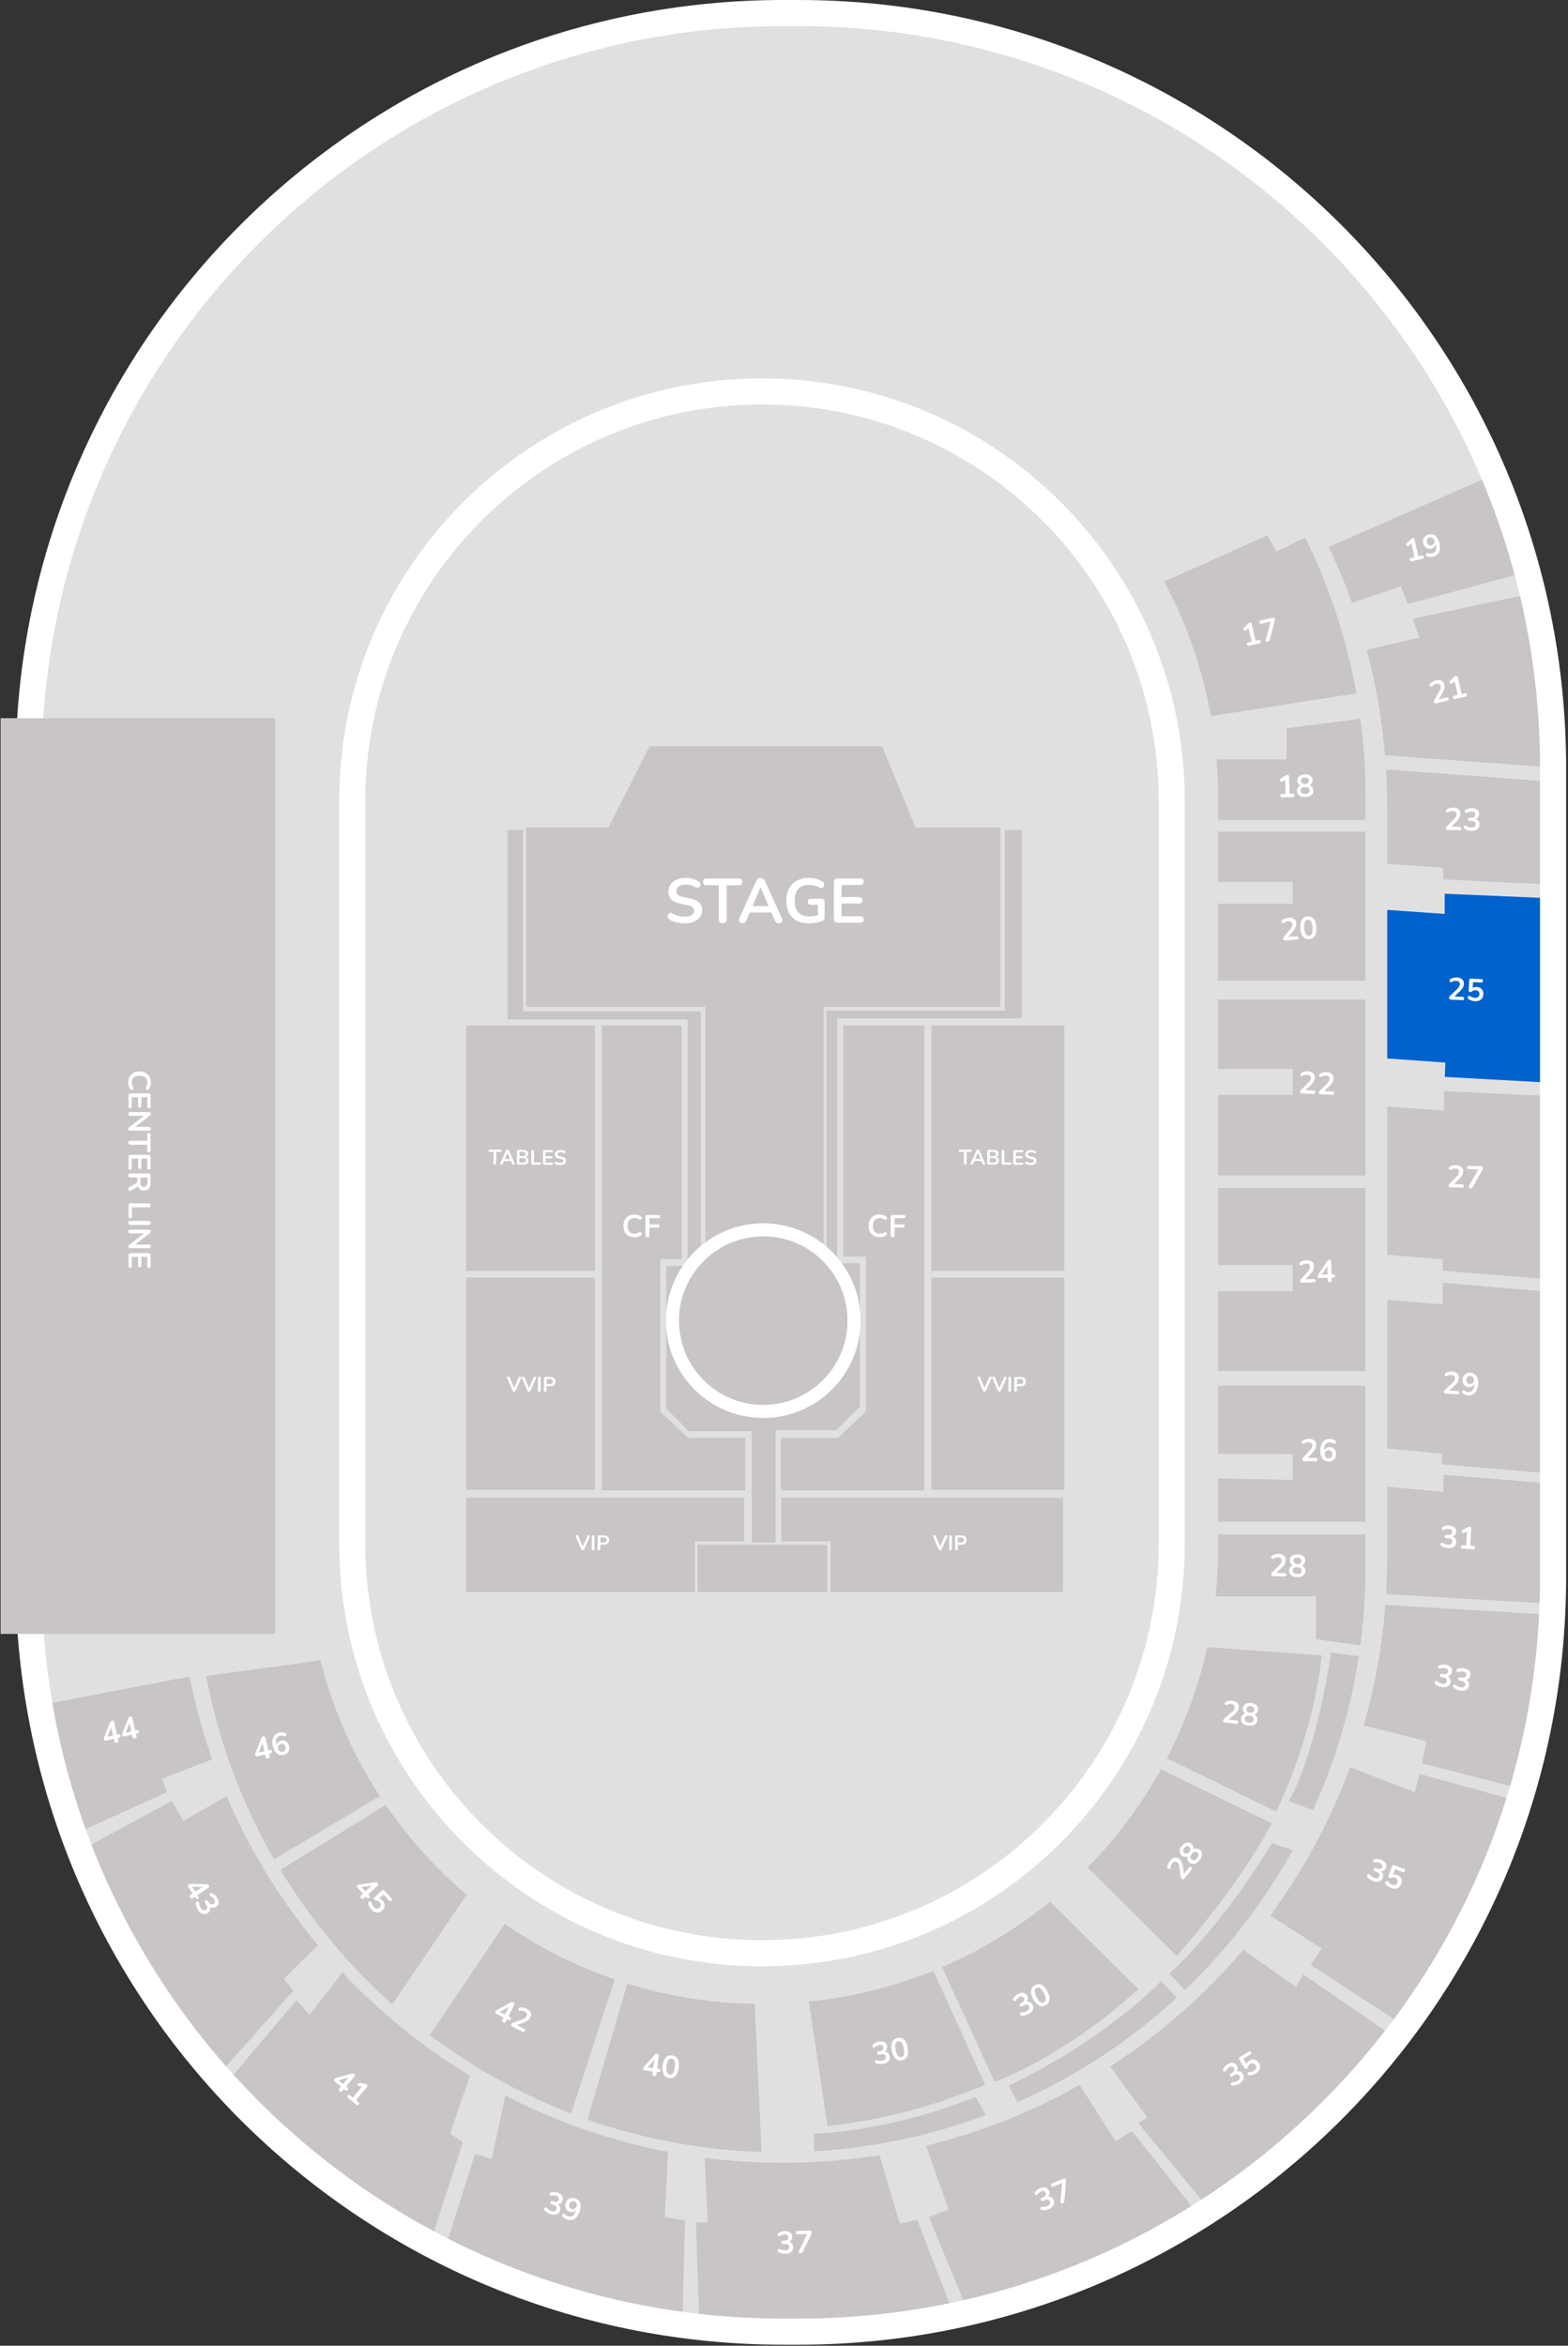 <svg width="601" height="899" viewBox="0 0 601 899" fill="none" xmlns="http://www.w3.org/2000/svg"><rect x="0" y="0" width="601" height="899" fill="#333333" stroke="none"/><g clip-path="url(#clip0_7488_191545)"><path d="M595.24 604.35v-310.1C595.24 134.5 465.78 5 306.03 5h-5.79C140.47 5 10.97 134.5 10.97 294.25v310.1c0 159.75 129.5 289.25 289.27 289.25h5.81c159.73 0 289.19-129.5 289.19-289.25zm-414.23 98.23a156.551 156.551 0 0 1-46-111.05V307.07a157.048 157.048 0 0 1 157.05-157.05 157.05 157.05 0 0 1 157.05 157.05v284.46a157.004 157.004 0 0 1-96.919 145.168A157.001 157.001 0 0 1 181.01 702.58z" fill="#E0E0E0"/><path d="M292.06 748.58a157.054 157.054 0 0 1-157-157.05V307.07a157.05 157.05 0 1 1 314.1 0v284.46a157.038 157.038 0 0 1-46.017 111.068A157.055 157.055 0 0 1 292.06 748.58z" fill="#E0E0E0"/><path d="M464.16 274.39a173.204 173.204 0 0 0-17.92-51.49l39.53-17.68 3.39 6.22 11.08-5.34a222.312 222.312 0 0 1 19.58 59.6l-55.66 8.69zm58.86 39.82h-56.1v-8.75c0-4.847-.197-9.647-.59-14.4h26.76V279.2l28.29-3.73c1.32 9.862 1.988 19.8 2 29.75v7.54c-.23.94-.36 1.45-.36 1.45zm.32 61.56h-56.42V346.4h28.6v-8.47h-28.6v-19.19h56.42v57.03zm0 74.73h-56.42v-30.86h28.6v-9.99h-28.6v-26.54h56.42v67.39zm0 74.91h-56.42v-30.49h28.6v-10.17h-28.6v-29.36h56.42v70.02zm0 57.72h-56.42v-16.47l28.6.54v-9.91l-28.6-.19v-26.04h56.42v52.07zm-1.96 47.38l-17-2.32v-16.38h-38.4v-.3c.626-6.057.94-12.141.94-18.23v-5.19h56.42v12.7a226.006 226.006 0 0 1-1.96 29.72zm-32.24 63.75l-41.9-20.4a173.529 173.529 0 0 0 15.51-42.6l43.86 3.14c-3.37 32.19-17.47 59.86-17.47 59.86zm14.1-.53l-9.27-3.42s10.13-16.25 16.16-57l10.69 1.45a222.364 222.364 0 0 1-17.58 58.97zm-52.22 55.87l-34.16-33.89A175.13 175.13 0 0 0 445 678.09l42.44 20.69c-13.71 25.71-36.42 50.82-36.42 50.82zm3.06 13.16l-5.84-6.38c21.83-20.18 39.25-50 39.25-50l8 2.68a224.996 224.996 0 0 1-41.41 53.7zm-72.84 35.12l-20.15-44a174.3 174.3 0 0 0 41.4-25.1l33.81 33.54c-28.2 25.96-55.06 35.56-55.06 35.56z" fill="#C9C5C5"/><path d="M389.96 805.7l-3.32-6.41c37.84-18.07 58.45-40.09 58.45-40.09l5.95 6.41a223.928 223.928 0 0 1-61.08 40.09zm-72.78 9.12l-7.17-47.72a173.504 173.504 0 0 0 46.31-11.24l1.52-.33L377.61 799a217.403 217.403 0 0 1-60.43 15.82z" fill="#C9C5C5"/><path d="M312.01 824.46v-6.72c31.71-1.32 61.93-14.12 61.93-14.12l3.85 7a222.618 222.618 0 0 1-65.78 13.84zm-20.14.23a223.081 223.081 0 0 1-66.63-12.41l15.23-52a174.395 174.395 0 0 0 48.77 7.72l2.63 56.69zm-72.97-14.75a223.53 223.53 0 0 1-54.08-30l28.64-42.51a174.21 174.21 0 0 0 42.11 21.18l-16.67 51.33zm-68.52-41.82a221.53 221.53 0 0 1-9.47-8.93 224.92 224.92 0 0 1-33.36-42.54l40.32-24.89a174.641 174.641 0 0 0 20.79 25.07 173.881 173.881 0 0 0 10.12 9.35l-28.4 41.94zm-45.28-55.61a222.42 222.42 0 0 1-26-70.16l43.69-6a174.07 174.07 0 0 0 22.74 52l-40.43 24.16zm431.92-487.84L518.24 231a227.968 227.968 0 0 0-8.9-21.37l61-26.72a287.903 287.903 0 0 1 14.2 36.42l-44.94 12.13-2.58-6.79zm60.51 69.63l-66.65-4.9a229.382 229.382 0 0 0-7-40.35l20.17-4.65-2.49-7.25 45.38-9.64a291.287 291.287 0 0 1 10.59 66.79zm.26 44.86L553.34 337l-.34-4.47-21.28-1.53v-21.84c0-4.78-.144-9.527-.43-14.24l66.41 4.94c.06 2.28.09 4.567.09 6.86v32.44zm0 75.98l-43.99-2.44.2-5.49-22.28-1.56v-56.93l22.03 1.55v-7.74l44.04 1.89v70.72zm0 75.43l-44.87-3.62.08-4.33-21.28-1.77v-56.72l21.78 1.56v-7.49l44.29 2.12v70.25zm0 74.44l-44.99-3.88-.18-4.04-20.9-2.01v-56.87l21.31 1.73v-8.28l44.76 3.8v69.55zm-.28 49.74l-66.2-3.82c.27-4.55.41-9.15.41-13.77v-27.32l21.62 1.94v-6.54l44.45 3.66v33c0 4.3-.094 8.584-.28 12.85zm-12.07 71.36l-40.34-10.37 1.7-8.48-24.07-6a231.33 231.33 0 0 0 8.3-46.17l66.25 4a290.384 290.384 0 0 1-11.84 67.02zm-46.08 90.94l-36.91-24 4.19-6.3-19.7-12.63a231.465 231.465 0 0 0 30.55-56.8l24.75 9.57 1.93-7 39.83 11a290.94 290.94 0 0 1-44.64 86.16zm-75.44 70.19l-27.58-33.61 3.59-1.94L425.56 792a232.66 232.66 0 0 0 51-44.72l20.2 14.28 2.79-4.85 36.26 25a292.996 292.996 0 0 1-71.89 65.53zm-92.68 39.05l-15.13-36.55 7.51-2.91-8.62-24.47a230.175 230.175 0 0 0 58.83-23.28l13.76 21.58 6.3-3.88 26.13 32.94a289.728 289.728 0 0 1-88.78 36.57zm-65.18 7.31a293.12 293.12 0 0 1-37.94-2.45l-1.34-39.48 4.52.14-1.17-24.81a234.574 234.574 0 0 0 66.94-1l7.78 26.26 6.64-1.55 14.26 36.8a292.725 292.725 0 0 1-59.69 6.09zm-44.52-3.37a289.768 289.768 0 0 1-90.49-29.68l11.07-35.06 6.42 2 5.15-24.34a230.118 230.118 0 0 0 62.34 21.58l-1.24 25 7.72 1.28-.97 39.22zm-95.99-32.64a292.766 292.766 0 0 1-65.78-49.44c-3.84-3.84-7.57-7.787-11.19-11.84l25.07-29.77 5 5.69L131.24 756c1.593 1.7 3.213 3.367 4.86 5a233.111 233.111 0 0 0 44 34.54l-7.64 22.18 4.92 3.22-11.83 36.65zM85.67 793a291.54 291.54 0 0 1-51.63-85.52l31.88-17.26 4.32 7.72 16.6-9.54a231.735 231.735 0 0 0 35 57.11l-13.09 12.88 3.65 4.5L85.67 793zm-53.91-91.57a290.12 290.12 0 0 1-13-48.53l53.88-10.33a230.8 230.8 0 0 0 8.66 31.65l-19.24 7.42 2 5.15-32.3 14.64z" fill="#C9C5C5"/><path d="M449.11 591.53V307.07c0-86.737-70.314-157.05-157.05-157.05-86.736 0-157.05 70.313-157.05 157.05v284.46c0 86.736 70.314 157.05 157.05 157.05 86.736 0 157.05-70.314 157.05-157.05z" stroke="#fff" stroke-width="10" stroke-miterlimit="10"/><path d="M537.02 224.67L518.24 231a227.968 227.968 0 0 0-8.9-21.37l61-26.72a287.903 287.903 0 0 1 14.2 36.42l-44.94 12.13-2.58-6.79zm60.51 69.63l-66.65-4.9a229.382 229.382 0 0 0-7-40.35l20.17-4.65-2.49-7.25 45.38-9.64a291.287 291.287 0 0 1 10.59 66.79zm.26 44.86L553.34 337l-.34-4.47-21.28-1.53v-21.84c0-4.78-.144-9.527-.43-14.24l66.41 4.94c.06 2.28.09 4.567.09 6.86v32.44z" fill="#C9C5C5"/><path d="M597.79 415.14l-43.99-2.44.2-5.49-22.28-1.56v-56.93l22.03 1.55v-7.74l44.04 1.89v70.72z" fill="#0062CC"/><path d="M597.79 490.57l-44.87-3.62.08-4.33-21.28-1.77v-56.72l21.78 1.56v-7.49l44.29 2.12v70.25zm0 74.44l-44.99-3.88-.18-4.04-20.9-2.01v-56.87l21.31 1.73v-8.28l44.76 3.8v69.55zm-.28 49.74l-66.2-3.82c.27-4.55.41-9.15.41-13.77v-27.32l21.62 1.94v-6.54l44.45 3.66v33c0 4.3-.094 8.584-.28 12.85zm-12.07 71.36l-40.34-10.37 1.7-8.48-24.07-6a231.33 231.33 0 0 0 8.3-46.17l66.25 4a290.384 290.384 0 0 1-11.84 67.02zM31.76 701.43a290.12 290.12 0 0 1-13-48.53l53.88-10.33a230.8 230.8 0 0 0 8.66 31.65l-19.24 7.42 2 5.15-32.3 14.64zm507.6 75.62l-36.91-24 4.19-6.3-19.7-12.63a231.465 231.465 0 0 0 30.55-56.8l24.75 9.57 1.93-7 39.83 11a290.94 290.94 0 0 1-44.64 86.16zM85.67 793a291.54 291.54 0 0 1-51.63-85.52l31.88-17.26 4.32 7.72 16.6-9.54a231.735 231.735 0 0 0 35 57.11l-13.09 12.88 3.65 4.5L85.67 793zm378.25 54.24l-27.58-33.61 3.59-1.94L425.56 792a232.66 232.66 0 0 0 51-44.72l20.2 14.28 2.79-4.85 36.26 25a292.996 292.996 0 0 1-71.89 65.53zm-298.37 10.35a292.766 292.766 0 0 1-65.78-49.44c-3.84-3.84-7.57-7.787-11.19-11.84l25.07-29.77 5 5.69L131.24 756c1.593 1.7 3.213 3.367 4.86 5a233.111 233.111 0 0 0 44 34.54l-7.64 22.18 4.92 3.22-11.83 36.65zm205.69 28.7l-15.13-36.55 7.51-2.91-8.62-24.47a230.175 230.175 0 0 0 58.83-23.28l13.76 21.58 6.3-3.88 26.13 32.94a289.728 289.728 0 0 1-88.78 36.57zm-109.7 3.94a289.768 289.768 0 0 1-90.49-29.68l11.07-35.06 6.42 2 5.15-24.34a230.118 230.118 0 0 0 62.34 21.58l-1.24 25 7.72 1.28-.97 39.22zm44.52 3.37a293.12 293.12 0 0 1-37.94-2.45l-1.34-39.48 4.52.14-1.17-24.81a234.574 234.574 0 0 0 66.94-1l7.78 26.26 6.64-1.55 14.26 36.8a292.725 292.725 0 0 1-59.69 6.09zm213.8-627.9l-55.7 8.69a173.204 173.204 0 0 0-17.92-51.49l39.53-17.68 3.39 6.22 11.08-5.34a222.354 222.354 0 0 1 19.62 59.6zm3.48 47.06c-.19.94-.32 1.45-.32 1.45h-56.1v-8.75c0-4.847-.197-9.647-.59-14.4h26.76V279.2l28.29-3.73c1.32 9.862 1.988 19.8 2 29.75l-.04 7.54zm0 63.01h-56.42V346.4h28.6v-8.47h-28.6v-19.19h56.42v57.03zm0 74.73h-56.42v-30.86h28.6v-9.99h-28.6v-26.54h56.42v67.39zm0 74.91h-56.42v-30.49h28.6v-10.17h-28.6v-29.36h56.42v70.02zm0 57.72h-56.42v-16.47l28.6.54v-9.91l-28.6-.19v-26.04h56.42v52.07zm-1.96 47.38l-17-2.32v-16.38h-38.4v-.3c.626-6.057.94-12.141.94-18.23v-5.19h56.42v12.7a226.006 226.006 0 0 1-1.96 29.72zm-416.28 82a222.42 222.42 0 0 1-26-70.16l43.69-6a174.07 174.07 0 0 0 22.74 52l-40.43 24.16zm45.28 55.61a221.53 221.53 0 0 1-9.47-8.93 224.92 224.92 0 0 1-33.36-42.54l40.32-24.89a174.641 174.641 0 0 0 20.79 25.07 173.881 173.881 0 0 0 10.12 9.35l-28.4 41.94zm68.52 41.82a223.53 223.53 0 0 1-54.08-30l28.64-42.51a174.21 174.21 0 0 0 42.11 21.18l-16.67 51.33zm72.97 14.75a223.081 223.081 0 0 1-66.63-12.41l15.23-52a174.395 174.395 0 0 0 48.77 7.72l2.63 56.69z" fill="#C9C5C5"/><path d="M595.28 604.35v-310.1C595.28 134.502 465.778 5 306.03 5h-5.81C140.471 5 10.97 134.502 10.97 294.25v310.1c0 159.748 129.501 289.25 289.25 289.25h5.81c159.748 0 289.25-129.502 289.25-289.25z" stroke="#fff" stroke-width="10" stroke-miterlimit="10"/><path d="M105.48 275.25v350.94H.24V275.25h105.24z" fill="#C9C5C5"/><path d="M541.123 215.088c-.202.047-.374.028-.515-.054a.67.67 0 0 1-.27-.429c-.046-.203-.026-.367.06-.493.094-.128.241-.214.444-.26l1.307-.298-1.305-5.73.723-.165-1.479 1.43a.69.69 0 0 1-.396.2.663.663 0 0 1-.364-.089.749.749 0 0 1-.249-.286.632.632 0 0 1-.062-.379.695.695 0 0 1 .229-.396l1.39-1.335c.134-.129.272-.242.413-.34a1.08 1.08 0 0 1 .408-.203.616.616 0 0 1 .441.047c.128.06.215.192.261.394l1.483 6.512 1.191-.271c.202-.047.369-.031.501.045.14.074.233.213.279.415.046.202.023.371-.069.507-.084.134-.227.223-.43.27l-3.991.908zm8.063-1.713a3.946 3.946 0 0 1-1.073.085 3.84 3.84 0 0 1-1.113-.25.557.557 0 0 1-.314-.248.738.738 0 0 1-.106-.356.728.728 0 0 1 .092-.352.506.506 0 0 1 .278-.235c.119-.052.262-.052.429 0 .3.095.574.147.822.156a2.7 2.7 0 0 0 .721-.066c.451-.102.808-.294 1.072-.575.263-.281.425-.649.485-1.105.066-.465.028-1.009-.114-1.631l-.199-.875.14-.032c.034.401-.017.769-.154 1.103a2.095 2.095 0 0 1-.619.84 2.448 2.448 0 0 1-.988.459 2.447 2.447 0 0 1-1.337-.052 2.437 2.437 0 0 1-1.076-.737 2.987 2.987 0 0 1-.627-1.293c-.122-.537-.117-1.037.015-1.501.139-.465.388-.862.748-1.189.357-.335.8-.563 1.329-.683.685-.156 1.301-.129 1.848.082.547.211 1.015.595 1.404 1.153.387.55.679 1.257.876 2.121.159.7.219 1.341.18 1.923a3.925 3.925 0 0 1-.377 1.522 3.042 3.042 0 0 1-.927 1.107 3.702 3.702 0 0 1-1.415.629zm-.539-4.358a1.45 1.45 0 0 0 .693-.354c.188-.182.314-.399.38-.651.063-.26.061-.538-.006-.833a1.746 1.746 0 0 0-.356-.754 1.29 1.29 0 0 0-.621-.411 1.457 1.457 0 0 0-.778-.019c-.28.064-.511.182-.693.354a1.399 1.399 0 0 0-.382.64c-.065.252-.063.529.006.833.067.296.186.547.356.754.175.197.383.338.624.422.238.077.497.083.777.019zm1.81 60.512c-.249.056-.445.043-.586-.039-.136-.092-.228-.247-.278-.465a.794.794 0 0 1 .018-.409 2.07 2.07 0 0 1 .213-.465l1.776-3.032c.273-.455.453-.852.539-1.191.085-.346.092-.675.021-.986-.088-.389-.28-.656-.575-.802-.287-.147-.665-.168-1.131-.062-.265.061-.52.16-.767.298-.249.13-.489.316-.72.557-.119.125-.243.194-.371.207a.586.586 0 0 1-.349-.08.698.698 0 0 1-.32-.652.699.699 0 0 1 .203-.402 3.946 3.946 0 0 1 1.003-.768c.393-.213.8-.367 1.22-.462.592-.135 1.11-.159 1.555-.072a2.04 2.04 0 0 1 1.1.572c.288.294.488.686.6 1.177.074.326.092.658.054.994-.03.334-.118.685-.263 1.054a7.467 7.467 0 0 1-.597 1.204l-1.673 2.787-.091-.397 3.431-.782c.21-.047.381-.033.513.043.132.077.221.216.267.418.046.202.027.37-.057.504s-.231.225-.441.272l-4.294.979zm7.265-1.655c-.202.046-.374.028-.516-.055a.674.674 0 0 1-.269-.429c-.046-.203-.026-.367.059-.493.094-.127.242-.214.444-.26l1.307-.298-1.305-5.73.724-.164-1.479 1.429a.697.697 0 0 1-.396.201.672.672 0 0 1-.364-.089.77.77 0 0 1-.25-.287.631.631 0 0 1-.061-.379.69.69 0 0 1 .229-.396l1.389-1.335a3.45 3.45 0 0 1 .414-.34c.14-.105.276-.173.408-.203a.619.619 0 0 1 .44.047c.129.061.216.192.262.394l1.483 6.512 1.19-.271c.203-.046.37-.031.502.045.139.075.232.213.278.415.046.203.023.372-.068.507-.085.134-.228.224-.43.27l-3.991.909zm-2.754 50.165c-.256-.007-.442-.068-.558-.183-.109-.123-.16-.296-.154-.519a.792.792 0 0 1 .119-.392 2.09 2.09 0 0 1 .322-.398l2.474-2.496c.377-.372.649-.712.817-1.019a2.12 2.12 0 0 0 .265-.951c.011-.398-.108-.705-.358-.919-.241-.214-.602-.328-1.08-.341a2.865 2.865 0 0 0-.817.098 2.816 2.816 0 0 0-.836.36c-.146.092-.283.128-.41.109a.589.589 0 0 1-.319-.164.68.68 0 0 1-.17-.328.695.695 0 0 1 .022-.383.7.7 0 0 1 .297-.339 3.962 3.962 0 0 1 1.162-.495 4.84 4.84 0 0 1 1.297-.145c.606.017 1.114.122 1.524.317.41.195.718.47.924.827.206.357.302.786.288 1.289-.009.335-.074.66-.194.976a3.78 3.78 0 0 1-.517.956 7.478 7.478 0 0 1-.877 1.018l-2.313 2.284.011-.407 3.518.096c.215.005.377.062.486.168.109.107.16.264.155.471-.006.208-.066.366-.181.474-.114.109-.279.16-.495.155l-4.402-.119zm9 .363a5.742 5.742 0 0 1-1.335-.204 3.861 3.861 0 0 1-1.195-.535.808.808 0 0 1-.313-.368.659.659 0 0 1-.038-.384.676.676 0 0 1 .189-.318.603.603 0 0 1 .351-.146.813.813 0 0 1 .463.12c.323.184.634.32.935.408a4 4 0 0 0 .931.133c.35.01.647-.03.889-.119.242-.09.425-.228.55-.416a1.22 1.22 0 0 0 .21-.689c.011-.399-.117-.698-.383-.896-.258-.207-.642-.317-1.152-.331l-.766-.021c-.223-.006-.393-.066-.51-.181-.109-.115-.16-.272-.155-.471.006-.2.066-.354.18-.462.123-.109.296-.16.519-.154l.622.017c.303.008.564-.033.782-.123.218-.097.389-.236.514-.417.125-.18.191-.402.198-.665.01-.367-.107-.649-.349-.847-.234-.198-.582-.303-1.045-.316a3.154 3.154 0 0 0-.84.085 3.297 3.297 0 0 0-.86.348.643.643 0 0 1-.421.096.536.536 0 0 1-.319-.164.684.684 0 0 1-.171-.316.636.636 0 0 1 .034-.382.693.693 0 0 1 .309-.339 3.964 3.964 0 0 1 1.15-.472 4.606 4.606 0 0 1 1.285-.144c.582.015 1.078.121 1.488.315.41.187.718.451.924.791.215.333.316.735.303 1.206-.009.335-.081.64-.216.916a1.991 1.991 0 0 1-.557.679c-.237.185-.52.313-.849.384l.004-.143c.572.111 1.012.362 1.32.754.309.383.456.858.441 1.425-.014.494-.149.921-.406 1.282-.257.36-.616.633-1.076.821-.46.179-1.004.26-1.635.243zm-7.86 64.668c-.255-.014-.439-.08-.552-.199-.105-.125-.151-.3-.139-.523a.798.798 0 0 1 .13-.388c.078-.124.19-.253.333-.389l2.544-2.424c.388-.362.67-.694.847-.996.177-.309.274-.624.292-.942.022-.399-.089-.709-.332-.93-.236-.221-.592-.344-1.07-.371a2.903 2.903 0 0 0-.82.074 2.84 2.84 0 0 0-.845.337c-.149.088-.287.12-.413.097a.59.59 0 0 1-.314-.173.703.703 0 0 1-.128-.715.69.69 0 0 1 .306-.33 3.965 3.965 0 0 1 1.176-.462c.437-.096.87-.132 1.301-.108.605.034 1.11.154 1.514.36.404.206.704.491.899.853.196.363.28.795.252 1.297a2.964 2.964 0 0 1-.222.97 3.79 3.79 0 0 1-.544.941 7.474 7.474 0 0 1-.906.992l-2.377 2.218.023-.407 3.513.196c.215.012.376.072.482.182.105.11.152.268.141.476-.012.207-.076.363-.194.468-.118.106-.284.152-.499.14l-4.398-.244zm9.226.633a5.295 5.295 0 0 1-1.281-.239 4.19 4.19 0 0 1-1.178-.581.774.774 0 0 1-.293-.352.758.758 0 0 1-.014-.397.695.695 0 0 1 .198-.324.567.567 0 0 1 .344-.149.745.745 0 0 1 .436.132c.286.184.578.328.875.432.298.105.618.167.961.186.335.018.625-.025.87-.132a1.29 1.29 0 0 0 .578-.471c.139-.208.217-.455.233-.742.025-.446-.091-.812-.347-1.098-.255-.294-.618-.454-1.088-.48a2.15 2.15 0 0 0-.748.09 2.037 2.037 0 0 0-.729.391c-.075.06-.17.118-.285.176a.802.802 0 0 1-.363.064c-.2-.012-.348-.072-.446-.181-.098-.109-.141-.256-.131-.439l.217-3.907c.012-.216.077-.376.195-.481.126-.113.296-.163.511-.151l3.932.218c.215.012.375.077.48.195.114.11.165.269.154.476-.011.199-.08.351-.205.456-.118.105-.284.152-.5.14l-3.107-.173-.148 2.677-.395-.022c.223-.267.51-.467.861-.6a2.75 2.75 0 0 1 1.136-.164c.533.03.989.171 1.367.423.385.246.675.577.867.996.201.41.287.883.257 1.416-.03.55-.181 1.029-.451 1.438-.27.4-.643.707-1.118.92-.467.206-1.016.292-1.645.257zm-9.354 71.339c-.256-.008-.441-.069-.558-.184-.108-.123-.159-.296-.152-.52a.799.799 0 0 1 .119-.391c.076-.126.184-.258.324-.398l2.48-2.489c.378-.372.652-.711.82-1.017a2.13 2.13 0 0 0 .268-.95c.012-.399-.107-.706-.356-.921-.241-.214-.601-.329-1.079-.343a2.869 2.869 0 0 0-.818.096 2.808 2.808 0 0 0-.836.358c-.147.092-.283.127-.411.108a.591.591 0 0 1-.318-.165.7.7 0 0 1-.147-.711.702.702 0 0 1 .298-.339 3.98 3.98 0 0 1 1.164-.492 4.79 4.79 0 0 1 1.297-.141c.606.018 1.114.125 1.523.32.41.196.717.473.922.83.205.357.3.787.285 1.289-.01.335-.076.661-.197.976a3.817 3.817 0 0 1-.519.955 7.512 7.512 0 0 1-.88 1.016l-2.319 2.278.012-.407 3.518.104c.215.006.377.063.485.17.109.107.16.264.154.472-.006.207-.067.365-.182.473-.114.109-.28.16-.495.153l-4.402-.13zm7.636.322a.753.753 0 0 1-.45-.145.522.522 0 0 1-.205-.354c-.02-.152.021-.318.122-.499l3.814-6.688-.015.526-3.876-.114c-.216-.007-.382-.067-.498-.183-.108-.115-.159-.272-.154-.471.007-.208.067-.365.182-.474.123-.108.292-.159.508-.152l4.629.137a.8.8 0 0 1 .522.183c.132.115.195.277.189.484a1.39 1.39 0 0 1-.086.465 3.477 3.477 0 0 1-.204.413l-3.589 6.395a.865.865 0 0 1-.359.373 1.04 1.04 0 0 1-.53.104zm-9.459 78.714c-.255-.016-.438-.084-.55-.204-.104-.126-.148-.301-.134-.524a.8.8 0 0 1 .134-.387c.08-.123.192-.251.337-.386l2.568-2.398c.392-.358.677-.687.857-.987.18-.308.28-.621.301-.94.026-.398-.081-.709-.322-.933-.234-.223-.589-.35-1.067-.381a2.86 2.86 0 0 0-.82.066 2.837 2.837 0 0 0-.849.328c-.149.086-.287.117-.414.093a.588.588 0 0 1-.312-.177.699.699 0 0 1-.121-.715.7.7 0 0 1 .309-.328 4.007 4.007 0 0 1 1.181-.45 4.832 4.832 0 0 1 1.302-.095c.605.04 1.109.165 1.511.375.402.211.699.498.89.862.192.365.272.798.239 1.299a2.96 2.96 0 0 1-.231.969 3.845 3.845 0 0 1-.554.935c-.236.312-.541.64-.916.983l-2.399 2.194.027-.406 3.511.23c.215.014.375.077.48.188.104.11.15.269.136.476-.013.207-.08.363-.198.467-.119.104-.286.149-.501.135l-4.395-.289zm8.491.678a3.953 3.953 0 0 1-1.053-.225 3.835 3.835 0 0 1-.995-.557.558.558 0 0 1-.23-.327.732.732 0 0 1 0-.372.727.727 0 0 1 .189-.311.512.512 0 0 1 .333-.147c.129-.015.266.026.412.123.26.177.507.306.742.385.235.079.472.127.71.143.462.03.859-.052 1.192-.246.332-.194.592-.501.78-.92.196-.427.315-.959.357-1.596l.058-.896.144.01a2.344 2.344 0 0 1-.463 1.013c-.226.281-.504.49-.833.629-.328.13-.687.182-1.077.157a2.446 2.446 0 0 1-1.267-.431 2.441 2.441 0 0 1-.821-1.014 2.987 2.987 0 0 1-.231-1.418c.036-.549.183-1.027.442-1.434a2.577 2.577 0 0 1 1.056-.926c.438-.22.928-.311 1.47-.276.7.046 1.283.248 1.747.607.464.358.803.86 1.016 1.506.214.637.292 1.398.234 2.282-.047.716-.172 1.348-.376 1.894-.195.539-.461.99-.796 1.351a3.023 3.023 0 0 1-1.204.797c-.459.17-.971.236-1.536.199zm.728-4.33c.286.019.541-.029.765-.142.232-.121.415-.292.549-.516.135-.231.213-.497.233-.8.02-.31-.022-.585-.126-.824a1.294 1.294 0 0 0-.478-.571 1.458 1.458 0 0 0-.74-.24 1.45 1.45 0 0 0-.765.141 1.41 1.41 0 0 0-.549.504c-.134.223-.212.49-.232.8-.02.303.022.578.126.824.112.24.271.434.477.583.207.142.453.222.74.241zm-8.431 62.874a5.679 5.679 0 0 1-1.329-.246 3.876 3.876 0 0 1-1.177-.573.803.803 0 0 1-.301-.377.657.657 0 0 1-.026-.386.691.691 0 0 1 .199-.312.594.594 0 0 1 .355-.134.81.81 0 0 1 .46.134 4.3 4.3 0 0 0 .921.438c.299.09.607.144.926.163.35.02.648-.01.892-.092a1.08 1.08 0 0 0 .563-.398c.139-.184.216-.411.232-.682.024-.398-.094-.701-.354-.908-.251-.214-.632-.337-1.141-.367l-.765-.045c-.223-.013-.391-.079-.504-.197-.105-.118-.151-.277-.14-.476.012-.199.077-.351.195-.456.126-.105.301-.15.524-.137l.621.036c.303.018.564-.014.785-.097.221-.091.397-.225.527-.401.13-.176.203-.395.219-.658.021-.367-.086-.653-.322-.858-.227-.206-.572-.322-1.034-.349a3.197 3.197 0 0 0-.843.058 3.302 3.302 0 0 0-.87.321.655.655 0 0 1-.424.083.543.543 0 0 1-.314-.175.689.689 0 0 1-.161-.321.63.63 0 0 1 .047-.381.691.691 0 0 1 .319-.329 3.94 3.94 0 0 1 1.164-.435 4.633 4.633 0 0 1 1.289-.104c.582.035 1.074.155 1.478.363.403.2.703.473.898.82.204.34.292.745.265 1.215-.02.334-.102.637-.246.908a1.988 1.988 0 0 1-.578.662 2.07 2.07 0 0 1-.86.357l.008-.144c.568.13 1 .395 1.296.796.297.393.428.872.395 1.438-.029.494-.178.917-.446 1.268-.269.352-.636.614-1.102.787-.465.164-1.012.228-1.641.191zm5.617.211c-.207-.013-.367-.078-.48-.196a.675.675 0 0 1-.139-.488c.012-.207.077-.359.195-.456.125-.097.292-.139.499-.127l1.338.079.345-5.866.741.043-1.819.96a.69.69 0 0 1-.436.082.665.665 0 0 1-.325-.186.77.77 0 0 1-.16-.346.633.633 0 0 1 .047-.38.698.698 0 0 1 .33-.317l1.707-.894c.165-.087.329-.157.492-.211.164-.062.313-.09.449-.082a.62.62 0 0 1 .409.168c.107.095.154.245.142.452l-.393 6.667 1.219.072c.207.012.363.073.469.183.113.111.164.27.151.477-.012.207-.081.363-.207.467-.118.105-.281.151-.488.139l-4.086-.24zm-8.032 53.037a5.693 5.693 0 0 1-1.285-.418 3.843 3.843 0 0 1-1.092-.722.804.804 0 0 1-.249-.413.65.65 0 0 1 .025-.385.682.682 0 0 1 .237-.284.606.606 0 0 1 .371-.087c.144.011.29.076.438.194.288.234.573.419.856.555.284.127.583.221.896.282.345.066.644.075.897.026s.456-.156.61-.321c.162-.164.268-.379.319-.646.076-.391-.002-.707-.232-.946-.221-.246-.582-.417-1.083-.513l-.753-.145c-.219-.042-.377-.13-.473-.262-.089-.131-.114-.294-.077-.49.038-.196.122-.338.253-.427.139-.087.318-.109.537-.067l.611.118c.298.057.562.059.791.006.231-.062.423-.171.575-.329.153-.157.254-.365.303-.624.07-.36.001-.658-.206-.893-.199-.233-.525-.393-.98-.481a3.194 3.194 0 0 0-.843-.052 3.234 3.234 0 0 0-.904.204.646.646 0 0 1-.432.026.541.541 0 0 1-.288-.214.667.667 0 0 1-.117-.339.63.63 0 0 1 .095-.372.688.688 0 0 1 .36-.284 3.987 3.987 0 0 1 1.211-.279c.43-.039.861-.017 1.292.066.572.11 1.044.294 1.417.553.374.251.635.561.784.931.157.363.191.776.103 1.238a2.204 2.204 0 0 1-.363.869 1.979 1.979 0 0 1-1.559.821l.027-.141c.546.203.939.522 1.18.959.243.428.311.921.204 1.477-.094.486-.297.885-.609 1.199-.312.314-.71.526-1.195.636-.482.102-1.033.093-1.652-.026zm7.047 1.356a5.693 5.693 0 0 1-1.285-.418 3.864 3.864 0 0 1-1.092-.722.804.804 0 0 1-.249-.413.654.654 0 0 1 .025-.386.685.685 0 0 1 .237-.283.606.606 0 0 1 .371-.087c.144.011.29.076.438.194.288.234.573.419.856.555.284.127.583.221.896.282.345.066.644.075.897.026s.456-.156.61-.321c.162-.164.268-.379.319-.646.076-.392-.002-.707-.232-.946-.221-.246-.582-.417-1.083-.514l-.753-.144c-.219-.042-.377-.13-.473-.262-.089-.131-.114-.294-.077-.49.038-.196.122-.338.253-.427.139-.087.318-.109.537-.067l.611.118c.298.057.562.059.791.006.231-.062.423-.171.575-.329.153-.157.254-.365.303-.624.07-.36.001-.658-.206-.893-.199-.233-.525-.393-.98-.481a3.194 3.194 0 0 0-.843-.052 3.234 3.234 0 0 0-.904.204.646.646 0 0 1-.432.026.541.541 0 0 1-.288-.214.667.667 0 0 1-.117-.339.627.627 0 0 1 .095-.372.688.688 0 0 1 .36-.284 3.958 3.958 0 0 1 1.211-.279c.43-.039.861-.017 1.292.066.572.11 1.044.294 1.417.553.374.251.635.561.784.931.157.363.191.776.102 1.238a2.188 2.188 0 0 1-.362.869 1.979 1.979 0 0 1-1.559.821l.027-.141c.546.203.939.522 1.18.959.243.428.311.921.204 1.477-.094.486-.297.885-.609 1.199-.312.314-.71.526-1.195.636-.482.102-1.033.093-1.652-.026zm-33.31 72.986a5.68 5.68 0 0 1-1.191-.638 3.839 3.839 0 0 1-.948-.903.8.8 0 0 1-.172-.451.654.654 0 0 1 .092-.375.681.681 0 0 1 .284-.237.607.607 0 0 1 .38-.02c.14.036.272.126.397.268.242.281.49.513.745.697.257.176.534.321.832.435.328.127.62.188.878.185.258-.004.477-.073.658-.209.188-.133.33-.326.428-.579.143-.373.122-.697-.062-.973-.174-.281-.499-.513-.976-.696l-.715-.275c-.208-.08-.348-.194-.42-.341-.064-.145-.06-.31.011-.496.072-.186.18-.312.324-.376.152-.061.332-.051.541.029l.581.223c.283.109.542.158.777.146.238-.02.446-.094.624-.222a1.19 1.19 0 0 0 .408-.561c.132-.342.117-.648-.045-.915-.155-.265-.448-.48-.88-.646a3.189 3.189 0 0 0-.82-.201 3.305 3.305 0 0 0-.927.041.642.642 0 0 1-.429-.05.528.528 0 0 1-.246-.261.637.637 0 0 1 .104-.704.687.687 0 0 1 .404-.216c.4-.085.814-.106 1.242-.061.43.037.85.135 1.259.293.544.209.976.473 1.298.794.324.313.526.664.607 1.054.091.386.052.798-.117 1.238a2.2 2.2 0 0 1-.51.791 1.98 1.98 0 0 1-.752.454 2.052 2.052 0 0 1-.928.079l.052-.134c.501.296.833.68.993 1.152.163.464.143.961-.061 1.49-.177.461-.447.819-.81 1.073-.363.253-.792.392-1.288.415-.493.015-1.034-.091-1.622-.317zm6.92 2.663a5.25 5.25 0 0 1-1.146-.62 4.186 4.186 0 0 1-.943-.915.77.77 0 0 1-.17-.424.757.757 0 0 1 .108-.382.687.687 0 0 1 .288-.248.562.562 0 0 1 .373-.036c.132.034.257.12.375.26.215.262.448.489.7.679.251.191.537.348.857.471.313.121.603.168.869.142a1.29 1.29 0 0 0 .694-.271c.197-.155.347-.367.45-.635.16-.417.163-.801.007-1.151-.153-.358-.449-.622-.888-.791a2.135 2.135 0 0 0-.74-.144 2.033 2.033 0 0 0-.814.149c-.09.034-.198.06-.326.08a.79.79 0 0 1-.365-.051c-.186-.072-.309-.175-.368-.309-.06-.134-.057-.286.009-.458l1.406-3.652c.077-.201.188-.334.332-.398.155-.069.333-.064.534.013l3.675 1.414c.201.078.333.188.398.333.074.14.074.306-.001.5-.071.186-.183.31-.335.371-.144.064-.317.058-.518-.02l-2.904-1.117-.963 2.502-.368-.142a2.02 2.02 0 0 1 1.002-.307 2.76 2.76 0 0 1 1.132.192c.499.192.889.466 1.171.823.292.351.466.756.521 1.213.065.453.001.928-.191 1.427-.197.514-.488.924-.87 1.23-.38.298-.829.476-1.347.533-.507.053-1.055-.034-1.644-.261zm-58.137 74.97a5.676 5.676 0 0 1-1.23.559 3.82 3.82 0 0 1-1.293.205.802.802 0 0 1-.463-.137.647.647 0 0 1-.241-.301.674.674 0 0 1-.016-.369.598.598 0 0 1 .214-.314.811.811 0 0 1 .454-.153c.37-.022.706-.078 1.006-.169.296-.097.58-.23.852-.397.299-.184.525-.379.679-.586.154-.207.231-.423.233-.649a1.22 1.22 0 0 0-.2-.692c-.209-.34-.479-.52-.811-.541-.328-.032-.71.085-1.145.353l-.653.401c-.19.117-.366.159-.526.127-.154-.037-.283-.14-.387-.31-.105-.17-.139-.332-.102-.486.044-.158.16-.295.351-.412l.53-.326c.258-.159.454-.335.588-.529.129-.202.196-.412.202-.631a1.2 1.2 0 0 0-.198-.665c-.192-.312-.444-.486-.755-.519-.304-.038-.653.064-1.047.307a3.151 3.151 0 0 0-.658.53c-.184.188-.36.442-.529.761a.65.65 0 0 1-.301.311.54.54 0 0 1-.357.037.639.639 0 0 1-.496-.51.69.69 0 0 1 .074-.453c.175-.369.41-.711.705-1.023.291-.319.623-.594.997-.824.496-.305.969-.488 1.419-.548.445-.068.847-.016 1.206.157.362.162.666.443.913.844.175.286.281.581.319.886.033.298.001.589-.095.873a2.057 2.057 0 0 1-.501.785l-.075-.122c.539-.219 1.045-.249 1.518-.09.468.152.85.47 1.147.952.259.422.379.854.361 1.296-.019.442-.17.867-.453 1.275-.287.402-.699.767-1.236 1.097zm6.318-3.883c-.36.222-.757.4-1.189.534-.432.135-.866.2-1.299.195a.766.766 0 0 1-.441-.123.744.744 0 0 1-.237-.317.683.683 0 0 1-.023-.38.565.565 0 0 1 .198-.318.74.74 0 0 1 .434-.14c.339-.012.661-.06.965-.144.304-.084.602-.216.895-.395.285-.176.499-.377.64-.605.141-.227.21-.466.206-.716a1.458 1.458 0 0 0-.232-.743c-.234-.38-.538-.615-.911-.704-.377-.096-.766-.021-1.167.226-.218.133-.406.3-.564.5a2.047 2.047 0 0 0-.376.737 1.55 1.55 0 0 1-.134.307.794.794 0 0 1-.262.26c-.17.104-.326.139-.469.105-.142-.034-.262-.129-.358-.285l-2.049-3.334c-.113-.184-.151-.353-.114-.506.039-.165.15-.304.334-.416l3.354-2.062c.184-.113.353-.151.506-.114.157.025.289.127.398.303.104.17.135.334.091.492-.037.154-.147.287-.33.4l-2.651 1.629 1.403 2.284-.336.207c.031-.347.152-.674.365-.983a2.75 2.75 0 0 1 .84-.783c.455-.28.91-.424 1.364-.431.457-.019.884.089 1.28.323.399.223.739.562 1.019 1.017.288.469.438.949.448 1.438.007.483-.124.948-.393 1.394-.266.436-.668.818-1.205 1.148zm-79.398 52a5.694 5.694 0 0 1-1.302.362 3.86 3.86 0 0 1-1.309.003.815.815 0 0 1-.436-.207.655.655 0 0 1-.192-.335.678.678 0 0 1 .041-.367.602.602 0 0 1 .26-.278.81.81 0 0 1 .472-.08c.37.035.71.032 1.02-.012a3.99 3.99 0 0 0 .903-.26c.324-.136.578-.294.762-.474.184-.181.294-.383.331-.605a1.23 1.23 0 0 0-.091-.715c-.154-.368-.393-.588-.717-.66-.32-.082-.715-.025-1.187.172l-.706.295c-.206.086-.386.101-.54.044-.146-.06-.257-.182-.334-.366-.077-.184-.086-.349-.026-.496.068-.149.204-.266.411-.353l.574-.24c.279-.116.5-.261.662-.432.159-.179.258-.376.298-.591a1.203 1.203 0 0 0-.093-.688c-.142-.339-.363-.549-.665-.63-.295-.084-.656-.037-1.083.141a3.171 3.171 0 0 0-.731.423 3.24 3.24 0 0 0-.641.67.65.65 0 0 1-.345.26.53.53 0 0 1-.358-.019.681.681 0 0 1-.286-.217.632.632 0 0 1-.126-.363.689.689 0 0 1 .143-.436c.23-.338.515-.639.855-.902.337-.27.707-.49 1.112-.659.538-.225 1.033-.332 1.487-.323.45.002.839.116 1.167.342.333.216.59.541.771.975.129.309.189.617.179.924-.013.3-.09.583-.23.848a2.053 2.053 0 0 1-.616.699l-.055-.133c.567-.133 1.072-.084 1.514.146.439.223.768.596.986 1.119.191.456.243.901.156 1.335-.087.434-.301.831-.644 1.19-.346.352-.81.65-1.391.893zm5.353-2.263a.745.745 0 0 1-.47.054.524.524 0 0 1-.333-.237c-.08-.131-.112-.299-.094-.506l.713-7.666.203.486-3.577 1.495c-.199.083-.375.097-.529.04-.146-.06-.258-.182-.334-.366-.08-.192-.09-.361-.03-.507.067-.149.2-.265.399-.348l4.273-1.786a.808.808 0 0 1 .551-.049c.168.051.292.172.372.364.068.162.106.314.114.458.005.136 0 .29-.015.46l-.631 7.307a.855.855 0 0 1-.172.487 1.032 1.032 0 0 1-.44.314zm-106.286 19.355a5.641 5.641 0 0 1-1.345-.126 3.842 3.842 0 0 1-1.224-.465.807.807 0 0 1-.334-.348.651.651 0 0 1-.059-.382.67.67 0 0 1 .169-.328.609.609 0 0 1 .342-.167c.143-.02.3.011.47.094.332.165.651.283.957.353.305.062.617.089.936.079.351-.011.645-.068.881-.171.236-.103.411-.253.525-.448a1.22 1.22 0 0 0 .17-.699c-.013-.399-.157-.69-.434-.873-.27-.191-.66-.279-1.17-.263l-.766.024c-.223.007-.396-.044-.519-.152-.115-.108-.176-.262-.182-.461-.006-.199.045-.357.153-.472.116-.115.286-.176.509-.183l.622-.02c.303-.009.561-.065.773-.167.212-.111.375-.259.489-.447a1.2 1.2 0 0 0 .159-.675c-.012-.367-.144-.642-.397-.826-.245-.184-.599-.269-1.062-.254a3.163 3.163 0 0 0-.834.133 3.31 3.31 0 0 0-.838.398.646.646 0 0 1-.415.12.54.54 0 0 1-.328-.145.688.688 0 0 1-.189-.306.628.628 0 0 1 .012-.383.686.686 0 0 1 .289-.356 3.934 3.934 0 0 1 1.12-.538 4.558 4.558 0 0 1 1.275-.219c.582-.018 1.083.058 1.504.228.42.163.743.408.968.737.234.32.358.715.373 1.185.01.335-.044.644-.163.928a1.996 1.996 0 0 1-.517.71c-.225.199-.5.343-.825.433l-.004-.144c.577.078 1.031.303 1.362.676.331.365.505.831.522 1.397.016.495-.095.929-.33 1.304-.236.374-.578.668-1.027.882-.448.205-.988.318-1.618.337zm5.809-.204a.746.746 0 0 1-.459-.118.522.522 0 0 1-.226-.34c-.029-.151.002-.319.092-.506l3.402-6.906.016.526-3.876.12c-.215.007-.385-.044-.508-.152-.115-.108-.175-.262-.182-.461-.006-.207.045-.369.153-.484.116-.115.282-.176.497-.183l4.63-.144a.801.801 0 0 1 .531.152c.139.107.212.264.219.472.005.175-.014.331-.058.469a3.72 3.72 0 0 1-.178.424l-3.196 6.601a.86.86 0 0 1-.335.394 1.03 1.03 0 0 1-.522.136zm-95.842-14.942a5.758 5.758 0 0 1-1.224-.571 3.836 3.836 0 0 1-.997-.849.796.796 0 0 1-.197-.441.657.657 0 0 1 .071-.379.679.679 0 0 1 .27-.252.601.601 0 0 1 .378-.042.817.817 0 0 1 .412.246c.257.267.518.485.782.654.267.161.552.291.856.388.334.108.63.153.887.135.257-.018.472-.099.645-.245a1.23 1.23 0 0 0 .395-.602c.122-.38.083-.702-.116-.968-.19-.27-.528-.484-1.014-.64l-.729-.235c-.212-.069-.359-.174-.438-.317-.072-.141-.078-.306-.017-.496s.162-.321.303-.393c.148-.069.328-.07.541-.002l.592.191c.289.093.551.127.785.102a1.21 1.21 0 0 0 .61-.256 1.2 1.2 0 0 0 .377-.583c.112-.35.08-.653-.097-.911-.169-.256-.474-.455-.914-.597a3.22 3.22 0 0 0-.831-.154 3.305 3.305 0 0 0-.922.093.652.652 0 0 1-.432-.026.539.539 0 0 1-.26-.247.68.68 0 0 1-.075-.351.619.619 0 0 1 .14-.357.683.683 0 0 1 .391-.239 3.93 3.93 0 0 1 1.236-.13c.432.013.857.087 1.274.221.555.179 1.001.419 1.34.721.341.294.563.634.665 1.019.113.38.097.794-.048 1.242a2.173 2.173 0 0 1-.464.818 1.993 1.993 0 0 1-.726.496 2.065 2.065 0 0 1-.922.131l.044-.137c.518.267.87.632 1.056 1.094.189.455.196.952.023 1.491-.152.471-.402.843-.749 1.117-.348.273-.769.435-1.263.486-.492.043-1.038-.032-1.638-.225zm6.364 2.048a3.892 3.892 0 0 1-.966-.474 3.83 3.83 0 0 1-.83-.783.554.554 0 0 1-.143-.373.729.729 0 0 1 .091-.36.738.738 0 0 1 .258-.257.513.513 0 0 1 .359-.06c.129.016.252.089.369.219.21.236.419.42.627.554.208.134.426.238.654.311.441.142.846.16 1.215.052.37-.107.697-.341.981-.702.294-.367.539-.854.735-1.461l.275-.855.136.044a2.335 2.335 0 0 1-.695.87 2.093 2.093 0 0 1-.961.408c-.35.046-.711.009-1.083-.11a2.446 2.446 0 0 1-1.124-.727 2.438 2.438 0 0 1-.55-1.183 2.992 2.992 0 0 1 .122-1.432c.168-.524.428-.951.778-1.283a2.58 2.58 0 0 1 1.25-.641 2.815 2.815 0 0 1 1.492.09c.668.216 1.184.553 1.547 1.014.363.461.569 1.03.619 1.708.052.671-.057 1.428-.329 2.271-.22.683-.495 1.265-.826 1.746-.32.475-.687.847-1.101 1.116a3.033 3.033 0 0 1-1.361.48c-.487.052-1-.008-1.539-.182zm1.76-4.022c.274.088.533.104.777.049.254-.061.474-.183.658-.367a1.79 1.79 0 0 0 .421-.719c.095-.296.121-.573.078-.83a1.284 1.284 0 0 0-.325-.67 1.44 1.44 0 0 0-.659-.414 1.444 1.444 0 0 0-.776-.048 1.386 1.386 0 0 0-.655.355 1.737 1.737 0 0 0-.42.719 1.803 1.803 0 0 0-.079.83c.051.259.158.487.321.682.166.187.386.325.659.413zm-88.934-45.136c-.184-.152-.289-.321-.312-.505-.018-.191.051-.382.209-.573l.594-.72-2.281-1.881c-.191-.158-.311-.324-.362-.501-.045-.171.003-.343.146-.516.081-.098.194-.185.34-.262a4.32 4.32 0 0 1 .667-.225l5.553-1.579a1.31 1.31 0 0 1 .53-.059c.16.018.308.083.444.195.16.132.252.29.275.475.028.179-.041.37-.209.573l-3.114 3.776.452.373c.179.147.275.3.29.457.027.156-.026.314-.158.474-.132.16-.28.245-.443.255-.152.009-.318-.06-.496-.207l-.453-.373-.594.72c-.157.191-.331.295-.522.313-.186.013-.371-.057-.556-.21zm1.298-2.777l2.376-2.88.268.22-4.814 1.398.259-.314 1.911 1.576zm1.926 5.313c-.16-.132-.25-.28-.272-.442a.675.675 0 0 1 .176-.476c.132-.16.274-.244.426-.253.158-.004.318.06.478.192l1.034.853 3.739-4.533.572.472-2.035-.298a.701.701 0 0 1-.401-.191.673.673 0 0 1-.152-.343.774.774 0 0 1 .075-.372.635.635 0 0 1 .262-.281.698.698 0 0 1 .454-.06l1.906.285c.184.027.358.067.521.119.169.047.306.113.411.199a.623.623 0 0 1 .231.377c.031.139-.02.289-.152.449l-4.25 5.152.942.776c.16.132.25.274.27.425.027.156-.026.314-.158.474-.132.16-.28.245-.443.255-.157.015-.316-.043-.476-.175l-3.158-2.604zm-60.593-76.775c-.132-.2-.181-.392-.149-.576.039-.187.162-.349.369-.485l.78-.512-1.621-2.472c-.136-.206-.202-.402-.199-.585.008-.177.106-.327.293-.45.106-.07.24-.119.402-.149.166-.023.401-.029.704-.018l5.772.135c.201.002.376.035.523.1.148.065.27.171.367.318a.723.723 0 0 1 .122.536c-.026.179-.149.34-.369.485l-4.093 2.685.322.49c.127.194.174.368.142.523-.02.157-.118.292-.291.406-.174.114-.34.151-.5.112-.147-.036-.285-.151-.412-.345l-.321-.49-.78.512c-.208.136-.405.184-.593.145-.181-.043-.337-.165-.469-.365zm2.061-2.269l3.122-2.048.19.29-5.011-.09.34-.223 1.359 2.071zm1.021 7.011a5.705 5.705 0 0 1-.595-1.212 3.857 3.857 0 0 1-.243-1.287c0-.19.04-.346.123-.467a.66.66 0 0 1 .294-.25.676.676 0 0 1 .369-.027c.126.032.233.1.32.205a.812.812 0 0 1 .166.449c.033.37.1.703.199 1.001.106.292.247.572.422.839.192.294.394.514.606.662.211.147.43.219.655.214.23.002.459-.072.686-.221.333-.219.506-.494.517-.826.022-.33-.106-.708-.387-1.135l-.42-.64c-.122-.187-.17-.361-.142-.522.032-.155.132-.287.298-.396.167-.11.328-.149.483-.116.159.038.3.151.422.338l.341.52c.167.254.349.444.547.572.205.123.417.184.636.184a1.2 1.2 0 0 0 .659-.218c.307-.201.473-.458.497-.769.029-.306-.084-.652-.338-1.039a3.2 3.2 0 0 0-.55-.641 3.306 3.306 0 0 0-.776-.507.65.65 0 0 1-.32-.291.54.54 0 0 1-.047-.356.678.678 0 0 1 .162-.32.63.63 0 0 1 .333-.191.69.69 0 0 1 .455.06c.375.165.723.39 1.044.675.327.281.612.605.852.972.32.487.517.955.59 1.402.082.443.041.847-.12 1.211-.152.366-.424.678-.818.937-.28.183-.572.299-.875.345a1.998 1.998 0 0 1-.876-.069 2.063 2.063 0 0 1-.8-.478l.12-.078c.235.532.28 1.037.135 1.514-.138.473-.445.864-.918 1.175-.414.272-.842.405-1.284.399-.443-.005-.872-.144-1.289-.414-.41-.276-.787-.677-1.133-1.204zm-31.162-64.101c-.233.053-.43.032-.59-.062-.163-.102-.272-.274-.327-.515l-.207-.91-2.882.656c-.241.055-.447.049-.618-.019-.163-.069-.27-.212-.32-.43a1.092 1.092 0 0 1 .001-.43c.036-.164.113-.386.229-.666l2.142-5.361a1.32 1.32 0 0 1 .277-.456.845.845 0 0 1 .426-.232.723.723 0 0 1 .544.073c.159.086.267.258.326.515l1.087 4.773.572-.131c.225-.051.405-.035.539.049.14.075.232.213.278.416.047.202.024.371-.068.506-.086.126-.242.215-.467.266l-.572.131.207.91c.055.241.031.443-.07.605-.105.155-.273.259-.507.312zm-1.406-2.724l-.829-3.641.339-.077-1.835 4.665-.09-.397 2.415-.55zm8.403 1.13c-.233.053-.43.033-.59-.062-.163-.102-.272-.274-.327-.515l-.207-.91-2.882.657c-.241.054-.447.048-.618-.019-.163-.069-.27-.213-.32-.431a1.088 1.088 0 0 1 .001-.43c.037-.163.113-.385.229-.665l2.142-5.361a1.3 1.3 0 0 1 .277-.456.838.838 0 0 1 .426-.232.723.723 0 0 1 .544.072c.159.087.268.258.326.515l1.087 4.773.572-.13c.225-.052.405-.035.539.049.14.074.232.213.279.415.046.202.023.371-.07.507-.085.126-.24.214-.466.266l-.572.13.207.91c.055.241.031.443-.07.605-.105.155-.273.259-.507.312zm-1.406-2.724l-.829-3.641.339-.077-1.835 4.665-.09-.397 2.415-.55zm52.409 10.318c-.233.053-.43.032-.591-.062-.162-.102-.271-.274-.326-.515l-.207-.91-2.882.656c-.241.055-.447.049-.618-.019-.163-.069-.27-.212-.32-.43a1.092 1.092 0 0 1 .001-.43c.036-.164.113-.386.229-.666l2.142-5.361a1.32 1.32 0 0 1 .277-.456.847.847 0 0 1 .426-.232.723.723 0 0 1 .544.073c.159.086.268.258.326.515l1.087 4.773.572-.131c.225-.051.405-.035.539.049.14.075.232.213.279.416.046.202.023.371-.069.506-.086.126-.242.215-.467.266l-.572.131.207.91c.055.241.031.443-.071.605-.104.155-.272.259-.506.312zm-1.406-2.724l-.829-3.641.339-.077-1.835 4.665-.09-.397 2.415-.55zm7.393 1.385c-.676.154-1.292.126-1.847-.083-.549-.218-1.017-.603-1.404-1.153-.388-.55-.679-1.257-.876-2.12-.16-.701-.223-1.337-.189-1.909.039-.582.168-1.094.386-1.536.219-.443.523-.811.915-1.105a3.787 3.787 0 0 1 1.427-.632 3.577 3.577 0 0 1 1.076-.073c.381.02.751.099 1.11.238a.56.56 0 0 1 .314.248.703.703 0 0 1 .097.371.67.67 0 0 1-.092.352.538.538 0 0 1-.266.232.674.674 0 0 1-.433-.012 3.116 3.116 0 0 0-.821-.156 2.784 2.784 0 0 0-.721.066c-.452.103-.809.294-1.072.575-.263.281-.429.65-.497 1.108-.06.455-.018.998.126 1.628l.199.875-.14.032a2.469 2.469 0 0 1 .154-1.103 2.01 2.01 0 0 1 .621-.829c.276-.226.604-.383.986-.469.474-.109.92-.091 1.337.051.417.142.776.388 1.076.737.301.349.509.78.626 1.293a2.949 2.949 0 0 1-.026 1.504 2.582 2.582 0 0 1-.733 1.198c-.352.325-.796.549-1.333.672zm-.352-1.172a1.45 1.45 0 0 0 .692-.354 1.29 1.29 0 0 0 .383-.64c.063-.26.061-.537-.006-.833a1.752 1.752 0 0 0-.356-.754 1.29 1.29 0 0 0-.621-.411 1.39 1.39 0 0 0-.781-.03 1.38 1.38 0 0 0-.69.365 1.404 1.404 0 0 0-.382.64c-.065.252-.063.53.006.833.067.296.186.547.356.754.175.197.383.334.621.411.238.076.498.083.778.019zm30.011 56.066c-.161-.177-.24-.359-.237-.545.009-.192.105-.371.287-.537l.691-.629-1.991-2.185c-.166-.183-.262-.366-.288-.548-.02-.176.053-.339.218-.489.094-.086.219-.157.374-.212.16-.049.391-.091.692-.128l5.721-.775c.199-.03.377-.025.533.016a.847.847 0 0 1 .412.257c.14.153.208.323.205.509.003.181-.093.36-.288.538l-3.619 3.296.395.433c.156.171.23.336.223.493.003.159-.071.308-.225.447-.153.14-.311.203-.474.19-.152-.013-.306-.105-.462-.276l-.395-.433-.69.628c-.183.167-.37.246-.562.237-.186-.015-.359-.11-.52-.287zm1.679-2.565l2.76-2.514.234.256-4.963.7.3-.274 1.669 1.832zm2.273 6.94a5.227 5.227 0 0 1-.747-1.069 4.203 4.203 0 0 1-.433-1.24.775.775 0 0 1 .038-.456.759.759 0 0 1 .268-.292.681.681 0 0 1 .369-.093.558.558 0 0 1 .349.135.744.744 0 0 1 .219.4c.075.331.182.638.321.921.139.284.324.552.555.806.226.247.464.42.713.516.25.096.498.119.743.068.245-.05.474-.172.686-.366.33-.3.505-.643.523-1.026.023-.388-.123-.757-.44-1.105a2.14 2.14 0 0 0-.597-.46c-.22-.123-.485-.2-.794-.232a1.658 1.658 0 0 1-.327-.074.794.794 0 0 1-.304-.209c-.134-.148-.198-.295-.191-.441.007-.147.078-.282.214-.405l2.893-2.636c.159-.145.318-.214.476-.206.169.008.326.091.471.251l2.651 2.911c.145.159.214.318.207.475.004.159-.071.308-.224.447-.148.135-.303.195-.466.182-.158-.007-.31-.091-.455-.25l-2.095-2.301-1.982 1.806-.266-.292c.346-.035.691.023 1.034.175.343.151.652.378.926.679.36.395.586.815.678 1.26a2.29 2.29 0 0 1-.079 1.318c-.144.433-.414.83-.809 1.19-.407.371-.85.607-1.33.709a2.585 2.585 0 0 1-1.442-.127c-.478-.18-.929-.503-1.353-.969zm50.529 43.22c-.214-.108-.353-.249-.417-.424-.06-.182-.035-.383.076-.604l.419-.835-2.642-1.326c-.221-.111-.376-.247-.465-.407-.082-.157-.073-.336.028-.535.057-.115.148-.225.273-.332.132-.103.332-.226.6-.368l5.062-2.776c.175-.099.343-.158.504-.176a.844.844 0 0 1 .476.092c.185.093.31.227.374.402.067.168.042.369-.076.605l-2.196 4.375.524.263c.207.103.335.23.385.38.061.147.044.313-.049.498s-.218.301-.375.347c-.146.043-.323.012-.53-.091l-.524-.264-.419.835c-.11.221-.257.362-.439.422-.179.053-.375.026-.589-.081zm.647-2.997l1.675-3.337.31.156-4.382 2.434.183-.364 2.214 1.111zm2.815 4.627c-.228-.114-.371-.249-.428-.402-.046-.157-.019-.335.082-.535a.787.787 0 0 1 .273-.305c.121-.082.275-.156.461-.224l3.298-1.21c.5-.178.891-.37 1.174-.576.285-.214.5-.463.643-.749.179-.356.201-.684.066-.984-.128-.297-.406-.552-.834-.767a2.857 2.857 0 0 0-.781-.258 2.812 2.812 0 0 0-.91-.028c-.171.021-.311-.004-.417-.076a.58.58 0 0 1-.219-.284.699.699 0 0 1 .167-.706c.103-.1.241-.16.412-.181.41-.053.831-.038 1.263.044.439.087.851.226 1.236.42.542.272.957.583 1.245.933.289.35.451.73.486 1.141.035.41-.06.84-.286 1.289-.15.3-.347.567-.59.802a3.822 3.822 0 0 1-.873.646 7.509 7.509 0 0 1-1.227.55l-3.063 1.087.183-.364 3.144 1.579c.193.096.316.216.369.359.053.143.034.307-.059.492-.093.186-.215.303-.365.353-.15.05-.321.026-.514-.07l-3.936-1.976zm54.42 18.955c-.237-.029-.415-.116-.534-.259-.118-.152-.162-.35-.131-.596l.115-.926-2.934-.365c-.245-.03-.437-.106-.574-.228-.13-.12-.181-.292-.154-.513a1.09 1.09 0 0 1 .147-.404 4.26 4.26 0 0 1 .442-.548l3.84-4.311c.132-.152.27-.264.416-.334a.83.83 0 0 1 .479-.073c.206.025.369.11.487.253.12.136.164.334.131.595l-.603 4.858.582.072c.229.029.393.106.49.23.106.118.146.28.12.486-.025.205-.104.356-.237.452-.124.09-.3.12-.53.091l-.582-.072-.115.926c-.03.246-.121.428-.273.545-.15.11-.344.151-.582.121zm-.394-3.04l.461-3.705.344.042-3.313 3.761.05-.403 2.458.305zm6.171 3.782c-.99-.123-1.7-.589-2.13-1.398-.429-.817-.557-1.919-.385-3.304.116-.935.328-1.704.637-2.309.317-.612.721-1.052 1.213-1.321.5-.267 1.078-.36 1.735-.279.998.125 1.709.583 2.133 1.375.432.794.561 1.887.388 3.281-.115.926-.332 1.699-.65 2.319-.309.613-.711 1.061-1.205 1.346-.492.276-1.071.373-1.736.29zm.155-1.247c.538.067.965-.133 1.281-.6.323-.467.55-1.231.682-2.292.132-1.061.097-1.845-.105-2.352-.194-.515-.559-.806-1.098-.872-.53-.066-.956.126-1.278.576-.32.443-.546 1.195-.678 2.256-.132 1.061-.098 1.857.101 2.388.199.532.564.83 1.095.896zm81.765-4.126a5.693 5.693 0 0 1-1.348.088 3.834 3.834 0 0 1-1.282-.266.802.802 0 0 1-.385-.291.66.66 0 0 1-.119-.367.685.685 0 0 1 .115-.352.608.608 0 0 1 .312-.218.806.806 0 0 1 .478.018c.355.111.688.177 1.001.198.311.013.624-.01.937-.07.345-.066.626-.169.843-.308a1.09 1.09 0 0 0 .448-.525c.089-.212.108-.451.057-.718-.075-.391-.264-.656-.567-.793-.296-.146-.695-.171-1.196-.075l-.752.145c-.22.042-.399.019-.537-.068-.131-.089-.215-.231-.253-.427-.037-.196-.012-.359.077-.49.096-.132.254-.219.474-.261l.611-.118c.298-.057.543-.153.737-.287.192-.143.329-.315.412-.518.083-.203.1-.434.05-.692-.069-.361-.243-.612-.522-.753-.271-.143-.634-.171-1.088-.084-.29.056-.558.144-.803.264a3.278 3.278 0 0 0-.765.525.647.647 0 0 1-.391.184.53.53 0 0 1-.346-.092.677.677 0 0 1-.235-.271.629.629 0 0 1-.049-.381.688.688 0 0 1 .229-.397c.294-.284.635-.52 1.021-.708a4.6 4.6 0 0 1 1.224-.418c.572-.11 1.079-.113 1.521-.011.441.094.799.285 1.073.574.281.279.466.65.555 1.112.063.329.058.643-.015.941-.074.29-.206.552-.398.783-.191.232-.44.418-.746.558l-.027-.141c.582-.015 1.066.136 1.452.452.384.308.629.741.736 1.297.093.486.053.932-.121 1.339-.173.407-.465.752-.874 1.033-.41.274-.925.47-1.544.589zm7.212-1.384c-.979.188-1.798-.036-2.457-.674-.66-.645-1.121-1.653-1.385-3.024-.177-.925-.212-1.723-.105-2.393.113-.68.362-1.223.747-1.63.393-.409.915-.675 1.565-.8.987-.19 1.805.027 2.452.65.656.622 1.116 1.622 1.381 3.002.176.916.208 1.719.096 2.406-.106.679-.349 1.229-.731 1.652-.384.414-.905.685-1.563.811zm-.237-1.234c.533-.102.878-.424 1.034-.966.163-.543.145-1.34-.057-2.39-.201-1.05-.476-1.785-.825-2.206-.343-.429-.78-.593-1.313-.491-.525.101-.871.415-1.038.942-.168.52-.152 1.305.05 2.355.201 1.05.478 1.797.832 2.241.353.444.792.616 1.317.515zm48.778-16.484a5.725 5.725 0 0 1-1.267.468 3.83 3.83 0 0 1-1.304.109.793.793 0 0 1-.452-.17.66.66 0 0 1-.219-.318.678.678 0 0 1 .011-.369.598.598 0 0 1 .236-.298.816.816 0 0 1 .464-.119c.372.005.71-.026 1.016-.095.302-.076.595-.187.879-.334.311-.161.551-.339.72-.534a1.09 1.09 0 0 0 .28-.631 1.223 1.223 0 0 0-.149-.704c-.184-.354-.44-.554-.769-.599-.325-.056-.715.033-1.168.268l-.68.352c-.199.103-.377.132-.535.088-.15-.048-.271-.16-.363-.337-.092-.178-.114-.341-.066-.492.055-.154.182-.283.38-.385l.553-.287c.269-.139.477-.301.624-.485a1.21 1.21 0 0 0 .249-.614 1.197 1.197 0 0 0-.149-.677c-.169-.326-.407-.517-.715-.574-.3-.06-.656.017-1.067.23a3.153 3.153 0 0 0-.695.481 3.257 3.257 0 0 0-.583.72.652.652 0 0 1-.323.288.538.538 0 0 1-.358.011.686.686 0 0 1-.303-.194.632.632 0 0 1-.155-.351.69.69 0 0 1 .106-.446c.202-.356.462-.679.779-.969a4.611 4.611 0 0 1 1.054-.749c.518-.268 1.003-.415 1.455-.443.449-.035.847.047 1.192.245.349.188.632.491.848.909.154.297.239.599.254.906a2 2 0 0 1-.159.864 2.064 2.064 0 0 1-.557.747l-.066-.128c.554-.179 1.061-.172 1.521.021.455.187.814.531 1.074 1.034.228.44.316.879.265 1.319-.051.439-.232.852-.544 1.239-.316.379-.754.713-1.314 1.003zm6.522-3.377c-.886.459-1.735.476-2.548.052-.816-.431-1.545-1.266-2.187-2.506-.433-.836-.694-1.591-.782-2.264-.084-.684 0-1.276.253-1.775.261-.504.685-.907 1.273-1.212.893-.462 1.738-.487 2.536-.074.806.41 1.531 1.238 2.177 2.485.429.829.688 1.589.776 2.28.092.681.015 1.278-.231 1.791-.25.507-.672.915-1.267 1.223zm-.578-1.116c.481-.249.72-.656.716-1.22.002-.567-.242-1.326-.734-2.275-.492-.95-.964-1.576-1.418-1.88-.451-.315-.917-.348-1.399-.098-.475.246-.717.645-.727 1.199-.014.546.225 1.294.717 2.243.492.949.97 1.587 1.435 1.912.465.325.935.365 1.41.119zm53.798-47.416c-.16.199-.321.311-.483.334-.163.013-.332-.051-.506-.19a.789.789 0 0 1-.241-.331 2.143 2.143 0 0 1-.124-.497l-.498-3.478c-.07-.526-.177-.949-.32-1.268a2.124 2.124 0 0 0-.599-.784c-.311-.249-.628-.339-.949-.269-.317.063-.625.282-.923.656-.17.212-.308.449-.415.711a2.831 2.831 0 0 0-.217.884c-.015.172-.068.303-.16.392a.585.585 0 0 1-.324.156.685.685 0 0 1-.364-.062.702.702 0 0 1-.292-.248.71.71 0 0 1-.092-.442 3.98 3.98 0 0 1 .307-1.226 4.78 4.78 0 0 1 .666-1.121c.379-.474.77-.816 1.172-1.025.403-.21.808-.289 1.217-.238.409.051.809.233 1.202.547.262.21.482.457.662.744.184.28.335.61.451.989.121.372.215.81.282 1.313l.428 3.223-.318-.254 2.197-2.749c.134-.168.277-.263.428-.286.151-.022.307.031.469.161.162.129.252.273.269.43.018.157-.041.319-.175.487l-2.75 3.441zm5.822-7.092c-.408.511-.831.893-1.269 1.146-.438.242-.877.351-1.317.326-.435-.031-.849-.204-1.242-.518a2.23 2.23 0 0 1-.673-.844 2.086 2.086 0 0 1-.163-1.004c.03-.344.141-.674.333-.991l.196.157a2.147 2.147 0 0 1-1.34.507c-.488-.002-.938-.168-1.35-.496-.374-.299-.617-.647-.729-1.043-.118-.401-.109-.828.028-1.28.13-.458.38-.917.749-1.378.373-.468.769-.815 1.186-1.044.411-.233.826-.336 1.243-.308.411.022.804.182 1.178.481.274.22.482.477.623.774.145.29.213.595.204.914-.005.313-.087.62-.247.921l-.187-.149c.411-.386.877-.592 1.396-.615.519-.035 1.008.131 1.47.5.392.314.649.683.77 1.106.126.418.117.87-.028 1.357-.145.476-.422.97-.831 1.481zm-.935-.747c.354-.443.536-.844.548-1.202.004-.364-.161-.681-.498-.95-.336-.269-.679-.358-1.026-.269-.348.09-.699.356-1.052.799-.349.436-.531.837-.547 1.202-.012.359.151.673.488.942.336.269.681.361 1.035.276.353-.096.704-.362 1.052-.798zm-2.963-2.369c.199-.25.331-.492.396-.726a1.17 1.17 0 0 0-.025-.678 1.233 1.233 0 0 0-.411-.559c-.299-.239-.618-.32-.955-.243-.339.066-.656.283-.949.651-.294.368-.436.724-.426 1.069.004.341.155.63.454.869.306.244.628.333.967.267.339-.066.655-.283.949-.65zm13.555-49.659c-.254-.03-.433-.108-.539-.234-.096-.132-.131-.309-.104-.531a.79.79 0 0 1 .154-.379c.087-.118.206-.24.358-.366l2.695-2.254c.411-.336.714-.649.91-.939a2.13 2.13 0 0 0 .352-.922c.048-.396-.042-.712-.271-.949-.221-.236-.569-.382-1.044-.44a2.914 2.914 0 0 0-.822.021 2.832 2.832 0 0 0-.866.282c-.154.077-.293.101-.418.07a.586.586 0 0 1-.302-.194.698.698 0 0 1-.082-.721.701.701 0 0 1 .327-.31c.368-.188.77-.317 1.204-.385a4.798 4.798 0 0 1 1.304-.023c.602.073 1.098.225 1.488.457.39.232.671.535.843.91.171.374.227.811.167 1.31-.04.333-.135.651-.284.954a3.844 3.844 0 0 1-.604.904 7.52 7.52 0 0 1-.968.931l-2.516 2.059.049-.404 3.493.423c.214.025.37.096.469.213.098.116.135.277.11.483-.025.206-.099.358-.224.456-.124.097-.293.133-.507.107l-4.372-.529zm9.094 1.22c-.65-.078-1.197-.237-1.642-.475-.437-.246-.76-.562-.971-.95-.202-.386-.273-.828-.213-1.327a2.23 2.23 0 0 1 .364-1.017c.204-.289.46-.511.768-.667a2.273 2.273 0 0 1 1.017-.238l-.03.249a2.145 2.145 0 0 1-1.136-.873c-.255-.416-.351-.886-.288-1.409.058-.475.225-.865.503-1.169.279-.312.647-.528 1.104-.65.457-.129.979-.159 1.565-.088.594.072 1.098.225 1.512.46.414.227.72.525.916.895.198.361.268.779.21 1.255-.042.348-.152.66-.33.936-.17.277-.393.495-.67.655-.268.16-.573.252-.913.275l.029-.238c.545.147.964.434 1.258.864.302.422.418.926.347 1.512-.06.499-.239.912-.535 1.238-.289.326-.678.557-1.169.69-.481.127-1.047.151-1.696.072zm.143-1.188c.563.068 1 .013 1.311-.167.312-.187.493-.495.545-.922.052-.428-.052-.766-.311-1.015-.26-.248-.67-.406-1.233-.474-.554-.067-.991-.011-1.31.167-.311.179-.492.483-.544.911-.052.427.052.769.31 1.026.267.249.678.407 1.232.474zm.456-3.766c.317.038.592.023.825-.045.234-.076.422-.202.564-.378a1.24 1.24 0 0 0 .259-.644c.046-.38-.053-.693-.296-.94-.235-.253-.586-.408-1.053-.465-.468-.056-.845.011-1.134.201-.287.182-.454.463-.5.844-.046.388.047.708.282.962.235.253.586.408 1.053.465zm8.852-52.33c-.255-.008-.441-.069-.557-.184-.109-.122-.16-.295-.154-.519a.799.799 0 0 1 .119-.391c.075-.126.183-.259.322-.399l2.476-2.493c.378-.373.651-.712.819-1.019.168-.314.257-.631.266-.95.011-.399-.109-.706-.358-.92-.241-.214-.601-.328-1.08-.341a2.832 2.832 0 0 0-.817.097 2.838 2.838 0 0 0-.836.359c-.146.092-.283.128-.41.109a.58.58 0 0 1-.319-.165.676.676 0 0 1-.17-.328.691.691 0 0 1 .022-.382.705.705 0 0 1 .297-.339 3.968 3.968 0 0 1 1.163-.495 4.838 4.838 0 0 1 1.297-.143c.606.017 1.114.123 1.524.318.41.195.717.47.923.827.205.357.301.787.287 1.289a2.959 2.959 0 0 1-.194.977 3.861 3.861 0 0 1-.518.955c-.224.321-.517.66-.878 1.017l-2.315 2.283.012-.407 3.517.098c.215.006.377.062.486.169.109.107.16.264.155.471-.006.208-.066.366-.181.474-.115.109-.28.16-.495.154l-4.403-.122zm9.168.374c-.654-.018-1.214-.125-1.679-.322-.457-.204-.809-.489-1.054-.855-.237-.366-.349-.8-.335-1.303a2.23 2.23 0 0 1 .269-1.046c.176-.306.41-.551.703-.735.292-.183.622-.294.991-.331l-.007.251a2.145 2.145 0 0 1-1.212-.764c-.293-.391-.432-.85-.417-1.377.013-.478.144-.882.393-1.21.249-.336.595-.586 1.038-.749.444-.171.961-.249 1.551-.232.599.016 1.114.122 1.548.318.434.188.765.456.995.806.23.341.339.752.325 1.23-.01.351-.09.672-.242.963a1.885 1.885 0 0 1-.607.714 2.017 2.017 0 0 1-.884.358l.007-.239c.556.095 1 .343 1.332.743.341.393.503.884.486 1.475-.014.502-.153.929-.419 1.281-.257.352-.623.617-1.099.796-.468.17-1.029.246-1.683.228zm.034-1.196c.566.016.995-.08 1.289-.288.293-.215.446-.538.458-.969.012-.43-.123-.757-.404-.981-.281-.223-.705-.343-1.271-.358-.559-.016-.988.08-1.289.287-.294.207-.446.527-.458.957-.012.431.122.762.403.993.289.224.713.343 1.272.359zm.105-3.793a2.05 2.05 0 0 0 .817-.121c.227-.097.402-.24.527-.428s.191-.41.198-.665c.011-.383-.116-.686-.382-.909-.257-.23-.62-.352-1.091-.365-.47-.013-.84.088-1.11.304-.269.208-.409.504-.42.887-.01.39.113.701.37.932.257.23.62.352 1.091.365zm2.566-39.421c-.256-.001-.443-.057-.562-.169-.112-.12-.167-.292-.167-.515 0-.136.037-.267.109-.395.072-.127.176-.263.312-.406l2.411-2.556c.368-.382.633-.728.793-1.039a2.12 2.12 0 0 0 .241-.957c.001-.399-.126-.702-.38-.91-.247-.208-.61-.313-1.089-.314a2.833 2.833 0 0 0-.814.118 2.834 2.834 0 0 0-.827.381c-.143.095-.279.135-.407.118a.584.584 0 0 1-.323-.156.68.68 0 0 1-.178-.323.693.693 0 0 1 .012-.383.706.706 0 0 1 .289-.347c.343-.23.727-.405 1.15-.524a4.836 4.836 0 0 1 1.293-.176c.606.001 1.116.094 1.531.279.414.184.729.452.944.804.214.351.321.778.32 1.281a2.969 2.969 0 0 1-.17.981 3.837 3.837 0 0 1-.493.968c-.216.327-.5.673-.852 1.04l-2.256 2.34.001-.407 3.519.008c.215.001.379.053.49.157.112.104.167.26.167.467-.001.208-.057.367-.169.479-.112.111-.276.166-.491.166l-4.404-.01zm9.485.141c-.694-.001-1.288-.166-1.782-.494-.486-.337-.856-.816-1.109-1.439-.254-.623-.38-1.377-.378-2.263.002-.718.083-1.352.244-1.902.169-.559.409-1.029.721-1.411a3.046 3.046 0 0 1 1.139-.871 3.787 3.787 0 0 1 1.533-.296c.351.001.706.058 1.065.17.366.105.709.265 1.028.481a.561.561 0 0 1 .25.312c.04.128.044.256.011.383a.664.664 0 0 1-.168.323.542.542 0 0 1-.312.167c-.127.016-.267-.021-.418-.109a3.149 3.149 0 0 0-.765-.337 2.776 2.776 0 0 0-.718-.097c-.463-.001-.854.106-1.174.32-.32.215-.564.538-.732.968-.161.43-.242.969-.243 1.615l-.002.898-.144-.001c.065-.406.197-.753.397-1.04.209-.295.472-.517.792-.668a2.344 2.344 0 0 1 1.066-.237 2.41 2.41 0 0 1 1.291.35c.375.232.669.552.884.959.214.408.321.875.32 1.401a2.96 2.96 0 0 1-.363 1.46c-.232.422-.56.756-.984 1.003-.415.238-.898.357-1.449.355zm-.08-1.22c.287 0 .538-.063.754-.19.224-.127.396-.306.516-.538.12-.239.181-.51.181-.813a1.744 1.744 0 0 0-.177-.814 1.294 1.294 0 0 0-.514-.54 1.379 1.379 0 0 0-.753-.205 1.414 1.414 0 0 0-1.271.739c-.12.231-.18.502-.181.813-.001.303.058.575.178.814.127.232.298.412.513.54.215.128.466.193.754.194zm-10.089-67.336c-.256.007-.445-.044-.567-.152-.115-.117-.176-.287-.182-.51a.807.807 0 0 1 .097-.398c.068-.13.168-.268.3-.415l2.335-2.626c.356-.393.61-.747.761-1.063.151-.323.222-.644.213-.963-.011-.399-.147-.699-.408-.899-.252-.201-.618-.294-1.097-.281a2.828 2.828 0 0 0-.81.142 2.828 2.828 0 0 0-.815.405c-.141.1-.276.143-.404.131a.587.587 0 0 1-.327-.147.675.675 0 0 1-.188-.318.702.702 0 0 1 .001-.383.706.706 0 0 1 .278-.355 3.971 3.971 0 0 1 1.134-.558 4.843 4.843 0 0 1 1.287-.215c.607-.016 1.119.062 1.539.234.42.172.742.43.967.775.225.345.345.769.358 1.272.009.335-.037.663-.14.985a3.84 3.84 0 0 1-.464.983 7.66 7.66 0 0 1-.821 1.064l-2.186 2.406-.011-.407 3.518-.096c.215-.006.38.042.494.142.115.101.175.255.181.462.005.208-.046.369-.155.484-.108.114-.27.175-.486.18l-4.402.121zm10.526-.192c-.24.007-.429-.052-.568-.176-.139-.132-.212-.322-.219-.569l-.025-.933-2.955.081c-.248.007-.448-.04-.603-.139-.146-.1-.223-.262-.229-.485a1.089 1.089 0 0 1 .085-.421c.067-.154.185-.357.354-.609l3.148-4.839c.108-.17.228-.301.361-.393a.843.843 0 0 1 .463-.144.722.722 0 0 1 .52.177c.138.116.211.306.219.569l.133 4.893.587-.016c.231-.006.404.045.519.153.122.101.186.255.192.462.005.208-.05.369-.167.484-.108.106-.279.163-.51.169l-.586.016.025.933c.007.248-.055.441-.187.58-.132.132-.318.2-.557.207zm-.847-2.946l-.102-3.733.347-.009-2.71 4.216-.012-.406 2.477-.068zm-9.785-69.392c-.255-.012-.439-.076-.554-.193-.106-.124-.155-.298-.145-.521a.798.798 0 0 1 .125-.39c.078-.124.188-.255.329-.393l2.517-2.452c.384-.366.662-.701.836-1.005.173-.311.267-.627.281-.946.018-.398-.096-.707-.342-.925-.238-.219-.596-.338-1.074-.359a2.832 2.832 0 0 0-.819.083 2.85 2.85 0 0 0-.842.346c-.147.089-.285.123-.411.101a.579.579 0 0 1-.316-.169.68.68 0 0 1-.165-.331.684.684 0 0 1 .029-.382.689.689 0 0 1 .302-.334 3.974 3.974 0 0 1 1.171-.475 4.794 4.794 0 0 1 1.299-.122c.606.027 1.112.141 1.519.343.406.201.709.482.909.843.199.36.288.791.266 1.293-.015.335-.086.66-.211.973-.118.315-.296.63-.534.947a7.482 7.482 0 0 1-.895 1.003l-2.352 2.243.018-.406 3.516.156c.215.009.376.068.483.177.107.109.156.267.147.474-.01.207-.072.364-.189.471-.117.106-.282.155-.498.145l-4.4-.195zm7.17.318c-.255-.011-.44-.075-.555-.192-.106-.125-.154-.299-.144-.522a.794.794 0 0 1 .125-.39c.077-.124.187-.255.329-.392l2.516-2.452c.384-.366.663-.702.836-1.005a2.13 2.13 0 0 0 .281-.946c.018-.399-.096-.707-.342-.926-.238-.218-.596-.338-1.074-.359a2.893 2.893 0 0 0-.818.083c-.275.06-.555.175-.842.346-.148.09-.285.123-.412.102a.584.584 0 0 1-.316-.17.68.68 0 0 1-.165-.331.693.693 0 0 1 .029-.382.698.698 0 0 1 .302-.334 3.985 3.985 0 0 1 1.171-.475c.436-.1.869-.141 1.3-.122.605.027 1.111.141 1.518.343.406.202.709.483.909.843.199.36.288.792.266 1.294a2.947 2.947 0 0 1-.211.973 3.84 3.84 0 0 1-.533.946 7.49 7.49 0 0 1-.895 1.003l-2.352 2.244.018-.407 3.515.156c.215.01.376.069.483.177.107.109.156.267.147.474-.009.207-.072.364-.189.471-.116.107-.282.155-.497.146l-4.4-.196zm-13.612-58.985c-.255.017-.446-.027-.572-.13-.12-.113-.187-.28-.201-.503a.787.787 0 0 1 .082-.401c.063-.132.157-.274.283-.426l2.234-2.713c.341-.406.581-.77.72-1.091.139-.329.197-.652.177-.971-.026-.398-.174-.692-.442-.882-.26-.191-.629-.271-1.107-.24a2.851 2.851 0 0 0-.804.173 2.797 2.797 0 0 0-.799.436.603.603 0 0 1-.399.146.58.58 0 0 1-.332-.135.676.676 0 0 1-.2-.31.683.683 0 0 1-.013-.383.698.698 0 0 1 .264-.365 3.955 3.955 0 0 1 1.112-.601 4.824 4.824 0 0 1 1.278-.263c.605-.04 1.12.019 1.546.175.426.156.758.402.996.738.238.336.373.755.406 1.257.022.334-.012.664-.103.99a3.863 3.863 0 0 1-.426 1c-.194.34-.454.705-.78 1.094l-2.093 2.487-.026-.406 3.511-.229c.215-.014.382.027.5.123s.184.248.197.455c.014.207-.031.37-.136.489-.104.118-.263.185-.478.199l-4.395.287zm9.163-.479c-.995.065-1.78-.259-2.354-.973-.575-.722-.908-1.78-.999-3.173-.062-.94.002-1.736.191-2.388.197-.66.512-1.169.944-1.525.441-.356.991-.556 1.652-.599 1.003-.066 1.788.251 2.353.949.573.698.906 1.748.997 3.149.061.932-.006 1.732-.203 2.4-.188.66-.498 1.176-.93 1.548-.432.365-.982.568-1.651.612zm-.082-1.254c.541-.035.923-.312 1.145-.83.23-.519.31-1.312.24-2.379-.069-1.067-.251-1.83-.545-2.291-.287-.469-.701-.686-1.242-.65-.533.035-.916.303-1.147.806-.231.495-.312 1.276-.242 2.343.069 1.067.252 1.842.548 2.327.295.484.71.709 1.243.674zm-10.259-53.08c-.208.006-.373-.045-.495-.154-.115-.116-.175-.274-.181-.474-.005-.207.046-.364.155-.471.117-.107.279-.163.486-.169l1.34-.036-.16-5.874.742-.021-1.73 1.113a.686.686 0 0 1-.427.119.664.664 0 0 1-.34-.158.768.768 0 0 1-.189-.33.635.635 0 0 1 .014-.383.694.694 0 0 1 .302-.344l1.624-1.038c.157-.1.314-.184.472-.252.157-.076.304-.116.44-.12a.626.626 0 0 1 .422.132c.114.085.174.231.18.438l.182 6.676 1.22-.033c.207-.006.368.042.483.142.122.101.186.255.192.462.005.207-.05.369-.167.484-.108.114-.266.174-.474.18l-4.091.111zm8.899-.122c-.654.018-1.218-.059-1.694-.229-.468-.179-.834-.445-1.099-.797-.257-.352-.393-.779-.406-1.282a2.232 2.232 0 0 1 .21-1.059c.159-.316.38-.573.662-.772.282-.199.605-.328.971-.386l.007.251a2.135 2.135 0 0 1-1.252-.696c-.314-.374-.478-.825-.492-1.351-.013-.479.095-.889.326-1.23.23-.35.561-.618.995-.806.434-.195.946-.301 1.536-.317.598-.016 1.119.061 1.563.233.443.163.789.413 1.038.75.248.328.379.732.392 1.21.01.351-.053.676-.189.975a1.868 1.868 0 0 1-.566.746c-.242.198-.53.334-.863.407l-.007-.24c.561.065 1.018.288 1.372.669.361.374.55.855.566 1.446.013.502-.102.936-.348 1.302-.237.366-.589.651-1.054.855-.458.196-1.014.303-1.668.321zm-.032-1.197c.566-.015.99-.134 1.271-.357.281-.232.416-.562.404-.993-.012-.431-.164-.75-.457-.958-.293-.207-.723-.303-1.289-.288-.558.016-.982.135-1.271.358-.281.223-.416.55-.404.981.011.431.164.754.457.969.301.208.731.304 1.289.288zm-.103-3.792c.319-.009.588-.064.809-.166.221-.11.388-.262.503-.456.114-.195.168-.42.161-.675-.011-.383-.154-.679-.431-.887-.27-.216-.64-.317-1.11-.305-.471.013-.835.135-1.092.365-.257.223-.381.526-.37.908.011.391.15.695.42.911.269.216.639.318 1.11.305zm-21.472-53.001c-.202.046-.374.028-.516-.054a.673.673 0 0 1-.269-.43c-.046-.202-.026-.366.059-.492.094-.128.242-.215.444-.261l1.307-.297-1.305-5.73.724-.165-1.479 1.43a.69.69 0 0 1-.396.2.663.663 0 0 1-.364-.089.763.763 0 0 1-.25-.287.627.627 0 0 1-.061-.378.69.69 0 0 1 .229-.396l1.389-1.335a3.45 3.45 0 0 1 .414-.34 1.1 1.1 0 0 1 .408-.204.624.624 0 0 1 .44.047c.129.061.216.193.262.395l1.483 6.512 1.19-.272c.203-.046.37-.03.502.046.139.074.232.213.278.415.046.202.023.371-.068.507-.085.133-.228.223-.43.269l-3.991.909zm7.205-1.542a.755.755 0 0 1-.473-.028.527.527 0 0 1-.287-.29c-.057-.143-.059-.314-.006-.514l2.014-7.431.117.513-3.781.861c-.21.048-.386.031-.527-.051-.134-.085-.223-.224-.267-.418-.046-.203-.027-.371.057-.504.092-.136.243-.227.453-.275l4.516-1.029a.8.8 0 0 1 .551.047c.157.078.258.219.304.421.039.171.05.328.034.471-.018.135-.05.286-.094.451l-1.871 7.091a.86.86 0 0 1-.253.451 1.033 1.033 0 0 1-.487.234zM49.153 414.847c0-.878.175-1.632.526-2.262a3.637 3.637 0 0 1 1.508-1.436c.654-.335 1.424-.503 2.31-.503.662 0 1.257.096 1.783.288.535.191.99.466 1.365.825.383.359.674.798.873 1.317.208.526.312 1.117.312 1.771 0 .439-.056.87-.168 1.293a3.81 3.81 0 0 1-.479 1.113.77.77 0 0 1-.383.335.727.727 0 0 1-.43.036.672.672 0 0 1-.348-.204.592.592 0 0 1-.167-.371c-.008-.143.044-.303.155-.478.16-.248.276-.515.347-.802.072-.288.108-.579.108-.874 0-.566-.116-1.045-.347-1.436a2.186 2.186 0 0 0-1.005-.886c-.44-.199-.978-.299-1.616-.299-.63 0-1.169.1-1.616.299-.447.2-.786.495-1.017.886-.231.391-.347.87-.347 1.436 0 .303.036.602.108.898.08.295.2.574.359.837.103.176.147.332.131.467a.559.559 0 0 1-.143.359.642.642 0 0 1-.335.192.716.716 0 0 1-.407-.024.764.764 0 0 1-.36-.287 3.661 3.661 0 0 1-.538-1.149 5.075 5.075 0 0 1-.18-1.341zm.12 5.023c0-.263.067-.467.203-.61.143-.136.347-.204.61-.204h6.81c.263 0 .463.068.598.204.144.143.216.347.216.61v4.273c0 .199-.052.351-.156.454-.104.112-.251.168-.443.168-.2 0-.355-.056-.466-.168-.104-.103-.156-.255-.156-.454v-3.615h-2.322v3.351c0 .208-.052.363-.155.467-.104.104-.256.156-.455.156-.2 0-.351-.052-.455-.156-.104-.104-.155-.259-.155-.467v-3.351h-2.454v3.615c0 .199-.052.351-.156.454-.103.112-.255.168-.454.168-.2 0-.352-.056-.455-.168-.104-.103-.156-.255-.156-.454v-4.273zm-.097 7.045c0-.231.064-.41.192-.538.128-.12.311-.18.55-.18h7.122c.247 0 .434.06.562.18a.645.645 0 0 1 .204.491c0 .183-.036.319-.108.407a1.66 1.66 0 0 1-.335.335l-5.949 4.583v-.311h5.661c.232 0 .411.06.54.18.127.127.19.307.19.538 0 .232-.063.407-.19.527-.129.12-.308.18-.54.18h-7.18c-.224 0-.4-.056-.527-.168a.573.573 0 0 1-.192-.455.81.81 0 0 1 .108-.443 1.79 1.79 0 0 1 .347-.347l5.949-4.572v.3h-5.661c-.24 0-.423-.06-.551-.18-.128-.12-.192-.295-.192-.527zm0 11.036c0-.248.068-.439.204-.575.143-.127.339-.191.586-.191h6.463v-2.334c0-.207.056-.371.168-.491a.676.676 0 0 1 .478-.167c.208 0 .363.056.467.167.112.12.168.284.168.491v6.2c0 .207-.056.367-.168.478-.104.12-.26.18-.467.18a.644.644 0 0 1-.478-.18c-.112-.111-.168-.271-.168-.478v-2.334h-6.463c-.247 0-.443-.064-.586-.192-.136-.127-.204-.319-.204-.574zm.096 5.446c0-.263.068-.466.204-.61.143-.136.347-.203.61-.203h6.81c.263 0 .463.067.598.203.144.144.216.347.216.61v4.273c0 .2-.052.351-.156.455-.104.112-.251.167-.443.167-.2 0-.355-.055-.466-.167-.104-.104-.156-.255-.156-.455v-3.614h-2.322v3.351c0 .207-.052.363-.155.467-.104.103-.256.155-.455.155-.2 0-.351-.052-.455-.155-.104-.104-.155-.26-.155-.467v-3.351h-2.454v3.614c0 .2-.052.351-.156.455-.103.112-.255.167-.454.167-.2 0-.352-.055-.455-.167-.104-.104-.156-.255-.156-.455v-4.273zm-.096 7.094c0-.248.068-.439.204-.575.143-.127.339-.191.586-.191h6.966c.255 0 .447.068.574.203.136.136.204.327.204.575v2.884c0 .926-.224 1.64-.67 2.142-.44.503-1.058.754-1.855.754-.52 0-.966-.115-1.34-.347a2.16 2.16 0 0 1-.863-.981c-.2-.431-.299-.954-.299-1.568l.18.108v.395c0 .327-.08.61-.24.849-.16.248-.41.463-.754.647l-1.663.897a.891.891 0 0 1-.491.132.555.555 0 0 1-.395-.18c-.096-.111-.144-.275-.144-.49 0-.216.044-.391.132-.527a1.25 1.25 0 0 1 .431-.359l2.226-1.209c.271-.143.45-.315.539-.514.095-.192.143-.439.143-.742v-1.137h-2.68c-.248 0-.444-.064-.587-.192-.136-.127-.204-.319-.204-.574zm4.608.766v1.867c0 .55.112.965.335 1.244.232.288.575.431 1.03.431.446 0 .782-.143 1.005-.431.231-.279.347-.694.347-1.244v-1.867h-2.717zm-4.512 10.7c0-.248.068-.439.204-.575.143-.135.339-.203.586-.203h6.906c.255 0 .447.064.574.191.136.136.204.327.204.575 0 .247-.068.435-.204.562-.127.136-.319.204-.574.204h-6.391v3.47c0 .216-.056.379-.168.491-.111.12-.271.18-.478.18-.208 0-.371-.06-.491-.18-.112-.112-.168-.275-.168-.491v-4.224zm-.096 6.708c0-.247.068-.439.204-.574.143-.128.339-.192.586-.192h7.05c.255 0 .45.064.586.192.136.135.204.327.204.574 0 .247-.068.435-.204.563-.135.135-.331.203-.586.203h-7.05c-.247 0-.443-.064-.586-.191-.136-.128-.204-.32-.204-.575zm0 3.33c0-.231.064-.411.192-.539.128-.119.311-.179.55-.179h7.122c.247 0 .434.06.562.179a.646.646 0 0 1 .204.491c0 .184-.036.319-.108.407a1.61 1.61 0 0 1-.335.335l-5.949 4.584v-.311h5.661c.232 0 .411.06.54.179.127.128.19.308.19.539 0 .231-.063.407-.19.527-.129.119-.308.179-.54.179h-7.18c-.224 0-.4-.056-.527-.168a.571.571 0 0 1-.192-.454c0-.184.036-.331.108-.443.072-.104.188-.22.347-.347l5.949-4.572v.299h-5.661c-.24 0-.423-.06-.551-.179-.128-.12-.192-.296-.192-.527zm.096 9.049c0-.264.068-.467.204-.611.143-.135.347-.203.61-.203h6.81c.263 0 .463.068.598.203.144.144.216.347.216.611v4.272c0 .2-.052.351-.156.455-.104.112-.251.168-.443.168-.2 0-.355-.056-.466-.168-.104-.104-.156-.255-.156-.455v-3.614h-2.322v3.351c0 .207-.052.363-.155.467-.104.103-.256.155-.455.155-.2 0-.351-.052-.455-.155-.104-.104-.155-.26-.155-.467v-3.351h-2.454v3.614c0 .2-.052.351-.156.455-.103.112-.255.168-.454.168-.2 0-.352-.056-.455-.168-.104-.104-.156-.255-.156-.455v-4.272z" fill="#fff"/><g clip-path="url(#clip1_7488_191545)"><path d="M233.216 317.12h117.638L338.125 286h-89.121l-15.788 31.12zm150.234 0v68.776h-67.733v95.305a33.362 33.362 0 0 0-45.319-.165v-95.14h-68.753V317.12H383.45zm24.48 172.505h-50.925v81.321h50.925v-81.321zm-179.883 0h-49.398v81.321h49.398v-81.321z" fill="#C9C5C5"/><path d="M407.93 393.023h-50.925v94.023h50.925v-94.023zm-179.883 0h-49.398v94.023h49.398v-94.023zm2.627 0h30.594v89.521h-8.19v58.453l10.694 10.065h21.901v20.134h-54.999V393.023zm123.601 0h-31.068v88.581h8.66v59.393l-10.695 10.065h-21.901v20.134h55.004V393.023zM178.649 573.964h106.554v16.807h-18.847v19.35h-87.707v-36.157zm228.811 0H299.501v16.807h18.842v19.35h89.117v-36.157z" fill="#C9C5C5"/><path d="M320.9 390.312V484.1h8.688v54.975l-9.092 9.092h-23.222v42.942h-9.12v-42.65h-24.17l-8.604-8.604v-54.689h8.19v-94.445h-69.029V318.06h5.943v69.541h68.132v93.064l.25 2.349a33.362 33.362 0 1 0 47.927.672v-96.362h68.329V318.06h6.579v72.252H320.9z" fill="#C9C5C5"/><path d="M292.547 540.931c19.219 0 34.799-15.58 34.799-34.799s-15.58-34.799-34.799-34.799-34.799 15.58-34.799 34.799 15.58 34.799 34.799 34.799z" fill="#C9C5C5" stroke="#fff" stroke-width="5" stroke-miterlimit="10"/><path d="M317.047 592.044h-49.666v18.076h49.666v-18.076z" fill="#C9C5C5"/><path d="M262.443 353.865c-.704 0-1.408-.056-2.112-.168a10.978 10.978 0 0 1-1.992-.456 8.192 8.192 0 0 1-1.68-.816 1.552 1.552 0 0 1-.72-1.488c.048-.272.152-.504.312-.696.176-.208.392-.336.648-.384.256-.048.536.024.84.216a8.2 8.2 0 0 0 2.232.912c.784.192 1.608.288 2.472.288 1.264 0 2.184-.208 2.76-.624.576-.432.864-.984.864-1.656 0-.56-.208-1-.624-1.32-.4-.32-1.096-.584-2.088-.792l-2.64-.552c-1.52-.32-2.656-.856-3.408-1.608-.736-.768-1.104-1.776-1.104-3.024 0-.784.16-1.496.48-2.136.32-.64.768-1.192 1.344-1.656a6.263 6.263 0 0 1 2.088-1.056c.816-.256 1.712-.384 2.688-.384.96 0 1.872.12 2.736.36.864.24 1.64.592 2.328 1.056.256.176.424.392.504.648.096.256.12.512.072.768-.048.24-.16.448-.336.624-.176.176-.4.28-.672.312-.256.032-.552-.048-.888-.24a6.832 6.832 0 0 0-1.8-.72 8.527 8.527 0 0 0-1.968-.216c-.736 0-1.368.104-1.896.312-.528.208-.936.504-1.224.888-.272.368-.408.808-.408 1.32 0 .576.192 1.04.576 1.392.384.336 1.04.6 1.968.792l2.616.552c1.584.336 2.76.864 3.528 1.584.784.72 1.176 1.68 1.176 2.88 0 .768-.16 1.464-.48 2.088a4.446 4.446 0 0 1-1.344 1.608c-.576.448-1.272.792-2.088 1.032-.816.24-1.736.36-2.76.36zm14.573-.048c-.496 0-.88-.136-1.152-.408-.256-.288-.384-.68-.384-1.176v-12.96h-4.68c-.416 0-.744-.112-.984-.336-.224-.24-.336-.56-.336-.96 0-.416.112-.728.336-.936.24-.224.568-.336.984-.336h12.432c.416 0 .736.112.96.336.24.208.36.52.36.936 0 .4-.12.72-.36.96-.224.224-.544.336-.96.336h-4.68v12.96c0 .496-.128.888-.384 1.176-.256.272-.64.408-1.152.408zm7.583 0c-.384 0-.696-.088-.936-.264a1.08 1.08 0 0 1-.408-.696c-.048-.304.008-.64.168-1.008l6.336-14.04c.208-.464.456-.792.744-.984a1.785 1.785 0 0 1 1.032-.312c.368 0 .696.104.984.312.304.192.56.52.768.984l6.36 14.04c.176.368.24.704.192 1.008a1.096 1.096 0 0 1-.408.72c-.224.16-.52.24-.888.24-.448 0-.8-.104-1.056-.312-.24-.224-.456-.56-.648-1.008l-1.56-3.624 1.296.84h-10.128l1.296-.84-1.536 3.624c-.208.464-.424.8-.648 1.008-.224.208-.544.312-.96.312zm6.888-13.776l-3.36 7.992-.624-.768h8.016l-.6.768-3.384-7.992h-.048zm18.588 13.824c-1.872 0-3.456-.352-4.752-1.056a7.062 7.062 0 0 1-2.928-3c-.672-1.296-1.008-2.832-1.008-4.608 0-1.344.192-2.552.576-3.624.4-1.072.968-1.984 1.704-2.736.752-.768 1.664-1.352 2.736-1.752 1.072-.416 2.288-.624 3.648-.624.896 0 1.792.112 2.688.336a8.054 8.054 0 0 1 2.568 1.08c.272.176.448.392.528.648.096.256.112.52.048.792-.064.256-.184.48-.36.672-.176.192-.4.312-.672.36-.256.048-.544-.016-.864-.192a7.308 7.308 0 0 0-1.848-.768 8.411 8.411 0 0 0-2.088-.24c-1.184 0-2.184.24-3 .72-.816.464-1.432 1.144-1.848 2.04-.4.896-.6 1.992-.6 3.288 0 1.968.472 3.464 1.416 4.488.944 1.024 2.344 1.536 4.2 1.536.64 0 1.288-.064 1.944-.192a13.099 13.099 0 0 0 1.92-.528l-.6 1.368v-5.112h-2.64c-.4 0-.712-.104-.936-.312-.208-.208-.312-.488-.312-.84 0-.368.104-.648.312-.84.224-.192.536-.288.936-.288h3.96c.4 0 .704.112.912.336.224.208.336.512.336.912v5.832c0 .352-.072.648-.216.888-.128.24-.344.416-.648.528-.704.256-1.512.472-2.424.648-.912.16-1.808.24-2.688.24zm11.168-.24c-.528 0-.936-.136-1.224-.408-.272-.288-.408-.696-.408-1.224v-13.656c0-.528.136-.928.408-1.2.288-.288.696-.432 1.224-.432h8.568c.4 0 .704.104.912.312.224.208.336.504.336.888 0 .4-.112.712-.336.936-.208.208-.512.312-.912.312h-7.248v4.656h6.72c.416 0 .728.104.936.312.208.208.312.512.312.912s-.104.704-.312.912c-.208.208-.52.312-.936.312h-6.72v4.92h7.248c.4 0 .704.104.912.312.224.208.336.512.336.912s-.112.704-.336.912c-.208.208-.512.312-.912.312h-8.568zm-131.577 92.682c-.166-.001-.293-.047-.383-.138a.565.565 0 0 1-.125-.393l.033-4.32-1.56-.012a.461.461 0 0 1-.327-.115.45.45 0 0 1-.11-.321c.001-.138.04-.242.115-.311a.46.46 0 0 1 .329-.109l4.143.032c.139.001.246.039.32.114.079.07.118.174.117.313a.434.434 0 0 1-.122.319c-.075.074-.182.111-.321.11l-1.56-.012-.033 4.319a.57.57 0 0 1-.131.391c-.086.09-.215.135-.385.133zm2.527.02a.517.517 0 0 1-.311-.09.361.361 0 0 1-.134-.234.607.607 0 0 1 .058-.335l2.148-4.664a.748.748 0 0 1 .251-.326.6.6 0 0 1 .672.005.721.721 0 0 1 .253.33l2.084 4.697a.575.575 0 0 1 .062.336.367.367 0 0 1-.138.239.497.497 0 0 1-.297.078.542.542 0 0 1-.351-.107.979.979 0 0 1-.213-.338l-.511-1.212.43.284-3.376-.026.434-.277-.521 1.204a1.045 1.045 0 0 1-.219.334c-.075.069-.182.103-.321.102zm2.332-4.574l-1.141 2.655-.206-.258 2.672.021-.202.254-1.107-2.672h-.016zm4.11 4.559c-.176-.001-.312-.047-.407-.139-.09-.096-.134-.233-.133-.409l.035-4.552c.001-.176.048-.309.139-.399.097-.095.233-.142.409-.14l1.92.014c.395.003.73.065 1.007.184.276.12.485.289.628.509.147.22.22.482.218.786a1.298 1.298 0 0 1-.303.861c-.199.233-.47.389-.811.466v-.12c.395.062.7.214.917.455.217.242.324.555.321.939-.004.501-.178.889-.521 1.164-.338.269-.809.402-1.411.397l-2.008-.016zm.446-.772l1.44.011c.362.003.63-.065.801-.202.172-.143.259-.355.261-.638.002-.288-.081-.502-.251-.642-.169-.14-.436-.211-.798-.214l-1.44-.011-.013 1.696zm.019-2.472l1.304.01c.352.003.614-.062.785-.194.177-.137.267-.339.269-.606.002-.267-.085-.467-.259-.602-.17-.14-.431-.211-.783-.214l-1.304-.01-.012 1.616zm5.018 3.287c-.165-.002-.293-.048-.383-.139a.55.55 0 0 1-.132-.393l.035-4.616c.001-.171.045-.299.131-.383a.516.516 0 0 1 .385-.133c.165.001.29.047.375.139.09.086.134.214.133.385l-.033 4.271 2.32.018c.144.001.253.04.327.115.08.075.119.182.118.321a.444.444 0 0 1-.123.327c-.075.074-.185.11-.329.109l-2.824-.021zm4.516.034c-.176-.001-.311-.047-.406-.139-.09-.097-.135-.233-.133-.409l.035-4.552c.001-.176.047-.309.139-.399.096-.095.233-.142.409-.141l2.856.022c.133.001.234.037.303.107.074.07.111.169.11.297a.419.419 0 0 1-.115.311c-.07.069-.171.102-.305.101l-2.415-.018-.012 1.552 2.24.017c.138.001.242.037.311.106.069.07.102.172.101.305-.001.134-.036.235-.106.303-.07.069-.174.103-.313.102l-2.24-.017-.012 1.64 2.416.018c.133.001.234.037.303.107.074.07.111.171.11.304-.001.134-.04.235-.115.304-.07.068-.171.102-.305.101l-2.856-.022zm6.095.127a4.522 4.522 0 0 1-.704-.061 3.66 3.66 0 0 1-.662-.157 2.74 2.74 0 0 1-.558-.277.504.504 0 0 1-.198-.233.506.506 0 0 1-.038-.264.49.49 0 0 1 .105-.232.365.365 0 0 1 .217-.126c.086-.015.179.009.28.074.233.141.481.244.741.31.261.066.536.1.824.102.421.003.728-.064.921-.201a.66.66 0 0 0 .292-.55.522.522 0 0 0-.204-.441c-.133-.108-.364-.198-.694-.269l-.879-.191c-.505-.111-.883-.292-1.132-.545-.243-.258-.363-.595-.36-1.011.002-.261.057-.498.166-.71.108-.213.259-.396.452-.549.198-.153.431-.269.699-.347a3 3 0 0 1 .897-.121c.32.003.623.045.911.127.287.082.545.202.773.358a.41.41 0 0 1 .166.218.46.46 0 0 1 .022.256.393.393 0 0 1-.113.207.368.368 0 0 1-.225.102.484.484 0 0 1-.295-.082 2.28 2.28 0 0 0-.599-.245 2.876 2.876 0 0 0-.655-.077 1.725 1.725 0 0 0-.633.099.917.917 0 0 0-.41.293.714.714 0 0 0-.139.439.6.6 0 0 0 .188.466c.127.113.345.202.654.269l.87.19c.528.116.918.295 1.172.537.26.242.388.563.385.963a1.507 1.507 0 0 1-.617 1.228c-.194.147-.426.26-.699.338-.273.078-.58.116-.921.113zm-17.695 86.794a.644.644 0 0 1-.36-.098.749.749 0 0 1-.221-.306l-2.052-4.704a.529.529 0 0 1-.045-.352.406.406 0 0 1 .169-.239.525.525 0 0 1 .305-.086c.155.001.269.037.343.107.08.064.146.164.198.297l1.862 4.407-.344-.003 1.922-4.385a.786.786 0 0 1 .21-.287.502.502 0 0 1 .337-.101.453.453 0 0 1 .287.09c.08.06.13.14.15.241a.583.583 0 0 1-.058.352l-2.124 4.672a.752.752 0 0 1-.227.302.575.575 0 0 1-.352.093zm5.703.044a.636.636 0 0 1-.36-.099.752.752 0 0 1-.221-.305l-2.052-4.704a.53.53 0 0 1-.045-.353.407.407 0 0 1 .169-.238.525.525 0 0 1 .305-.086c.155.001.269.037.343.107a.69.69 0 0 1 .198.297l1.862 4.407-.344-.003 1.922-4.385a.786.786 0 0 1 .21-.287.502.502 0 0 1 .337-.101.453.453 0 0 1 .287.09c.08.059.13.14.15.241a.583.583 0 0 1-.058.352l-2.124 4.672a.76.76 0 0 1-.227.302.575.575 0 0 1-.352.093zm3.975.031c-.166-.002-.293-.048-.383-.139a.565.565 0 0 1-.125-.393l.036-4.712c.001-.171.045-.301.131-.391.091-.09.22-.134.385-.133.165.001.29.047.375.139.09.091.134.222.133.393l-.036 4.712a.575.575 0 0 1-.131.391c-.086.09-.215.134-.385.133zm2.257.017a.52.52 0 0 1-.383-.139.574.574 0 0 1-.125-.393l.036-4.656c.002-.17.048-.298.139-.383.092-.09.22-.134.385-.133l1.928.015c.619.005 1.095.163 1.429.475.333.312.498.745.494 1.3-.005.555-.176.988-.514 1.3-.339.307-.817.458-1.436.453l-1.424-.011-.013 1.648a.568.568 0 0 1-.131.391c-.086.09-.214.134-.385.133zm.535-2.98l1.264.01c.363.003.638-.075.826-.234.188-.164.283-.403.286-.718.002-.314-.089-.552-.275-.714-.185-.161-.459-.243-.822-.246l-1.264-.01-.015 1.912zm160.455-84.115c-.165-.001-.293-.047-.383-.138a.574.574 0 0 1-.125-.393l.033-4.32-1.56-.012a.465.465 0 0 1-.327-.115.449.449 0 0 1-.109-.321c.001-.138.039-.242.114-.311a.463.463 0 0 1 .329-.109l4.144.032c.139.001.245.039.319.114.08.07.119.174.118.313a.431.431 0 0 1-.123.319c-.075.074-.182.111-.321.11l-1.56-.012-.033 4.319a.566.566 0 0 1-.131.391c-.086.09-.214.135-.385.133zm2.528.02a.514.514 0 0 1-.311-.09.363.363 0 0 1-.135-.234.609.609 0 0 1 .059-.335l2.148-4.664a.747.747 0 0 1 .25-.326.6.6 0 0 1 .672.005.723.723 0 0 1 .254.33l2.084 4.697a.574.574 0 0 1 .061.336.367.367 0 0 1-.138.239.496.496 0 0 1-.296.078.544.544 0 0 1-.352-.107.994.994 0 0 1-.213-.338l-.511-1.212.43.284-3.376-.026.434-.277-.521 1.204c-.07.154-.143.266-.218.334a.455.455 0 0 1-.321.102zm2.331-4.574l-1.14 2.655-.206-.258 2.671.021-.201.254-1.108-2.672h-.016zm4.11 4.559c-.176-.001-.311-.047-.407-.139-.09-.096-.134-.233-.133-.409l.035-4.552c.002-.176.048-.309.14-.399.096-.095.233-.142.409-.14l1.92.014c.394.003.73.065 1.006.184.277.12.486.289.628.509.148.22.221.482.218.786a1.293 1.293 0 0 1-.302.861c-.2.233-.47.389-.812.466l.001-.12c.394.062.7.214.916.455.217.242.324.555.321.939-.004.501-.177.889-.521 1.164-.338.269-.808.402-1.411.397l-2.008-.016zm.446-.772l1.44.011c.363.003.63-.065.802-.202.171-.143.258-.355.261-.638.002-.288-.082-.502-.251-.642-.17-.14-.436-.211-.799-.214l-1.44-.011-.013 1.696zm.019-2.472l1.304.01c.352.003.614-.062.786-.194.177-.137.266-.339.268-.606.002-.267-.084-.467-.259-.602-.17-.14-.43-.211-.782-.214l-1.304-.01-.013 1.616zm5.019 3.287c-.165-.002-.293-.048-.383-.139a.55.55 0 0 1-.133-.393l.035-4.616c.002-.171.045-.299.131-.383a.518.518 0 0 1 .385-.133c.166.001.291.047.375.139.09.086.135.214.133.385l-.032 4.271 2.32.018c.144.001.253.04.327.115.079.075.118.182.117.321a.447.447 0 0 1-.122.327c-.076.074-.185.11-.329.109l-2.824-.021zm4.516.034c-.176-.001-.312-.047-.407-.139-.09-.097-.134-.233-.133-.409l.035-4.552c.001-.176.048-.309.139-.399.097-.095.233-.142.409-.141l2.856.022c.134.001.235.037.303.107.075.07.111.169.11.297a.422.422 0 0 1-.114.311c-.07.069-.172.102-.305.101l-2.416-.018-.012 1.552 2.24.017c.139.001.242.037.311.106.069.07.103.172.102.305-.001.134-.037.235-.106.303-.07.069-.175.103-.313.102l-2.24-.017-.013 1.64 2.416.018c.133.001.235.037.303.107.074.07.111.171.11.304-.001.134-.039.235-.114.304-.07.068-.172.102-.305.101l-2.856-.022zm6.094.127a4.51 4.51 0 0 1-.703-.061 3.691 3.691 0 0 1-.663-.157 2.792 2.792 0 0 1-.558-.277.516.516 0 0 1-.236-.497.491.491 0 0 1 .106-.232.36.36 0 0 1 .217-.126c.085-.015.178.009.279.074.234.141.481.244.742.31s.535.1.823.102c.421.003.729-.064.922-.201a.663.663 0 0 0 .292-.55.526.526 0 0 0-.205-.441c-.132-.108-.364-.198-.694-.269l-.878-.191c-.506-.111-.883-.292-1.132-.545-.243-.258-.363-.595-.36-1.011a1.57 1.57 0 0 1 .617-1.259 2.1 2.1 0 0 1 .699-.347c.273-.083.572-.123.897-.121.32.003.624.045.911.127.287.082.545.202.773.358.085.06.141.132.167.218.031.085.038.17.022.256a.402.402 0 0 1-.114.207.368.368 0 0 1-.225.102.485.485 0 0 1-.295-.082 2.274 2.274 0 0 0-.598-.245 2.885 2.885 0 0 0-.656-.077 1.716 1.716 0 0 0-.632.099.915.915 0 0 0-.411.293.72.72 0 0 0-.139.439.603.603 0 0 0 .188.466c.128.113.346.202.654.269l.871.19c.527.116.918.295 1.172.537.259.242.388.563.384.963a1.507 1.507 0 0 1-.617 1.228c-.193.147-.426.26-.699.338a3.237 3.237 0 0 1-.921.113zm-17.695 86.794a.638.638 0 0 1-.359-.098.76.76 0 0 1-.222-.306l-2.052-4.704a.541.541 0 0 1-.045-.352.403.403 0 0 1 .17-.239.523.523 0 0 1 .305-.086c.154.001.269.037.343.107a.704.704 0 0 1 .197.297l1.863 4.407-.344-.003 1.921-4.385a.777.777 0 0 1 .211-.287.498.498 0 0 1 .336-.101.454.454 0 0 1 .288.09c.079.06.129.14.15.241a.585.585 0 0 1-.059.352l-2.124 4.672a.76.76 0 0 1-.226.302.58.58 0 0 1-.353.093zm5.703.044a.63.63 0 0 1-.359-.099.762.762 0 0 1-.222-.305l-2.052-4.704a.543.543 0 0 1-.045-.353.404.404 0 0 1 .17-.238.522.522 0 0 1 .304-.086c.155.001.27.037.344.107a.698.698 0 0 1 .197.297l1.863 4.407-.344-.003 1.921-4.385a.777.777 0 0 1 .211-.287.498.498 0 0 1 .336-.101.456.456 0 0 1 .288.09.39.39 0 0 1 .15.241.585.585 0 0 1-.059.352l-2.124 4.672a.767.767 0 0 1-.226.302.58.58 0 0 1-.353.093zm3.975.031c-.165-.002-.293-.048-.383-.139a.574.574 0 0 1-.125-.393l.036-4.712c.002-.171.045-.301.131-.391.092-.09.22-.134.385-.133.166.001.291.047.375.139.09.091.135.222.133.393l-.036 4.712a.57.57 0 0 1-.131.391c-.086.09-.214.134-.385.133zm2.258.017a.52.52 0 0 1-.383-.139.57.57 0 0 1-.125-.393l.036-4.656c.001-.17.047-.298.139-.383.091-.09.219-.134.385-.133l1.928.015c.618.005 1.094.163 1.428.475.334.312.498.745.494 1.3-.004.555-.176.988-.514 1.3-.338.307-.817.458-1.435.453l-1.424-.011-.013 1.648a.568.568 0 0 1-.131.391c-.086.09-.214.134-.385.133zm.535-2.98l1.264.01c.362.003.638-.075.826-.234.187-.164.283-.403.285-.718.002-.314-.089-.552-.274-.714-.186-.161-.46-.243-.823-.246l-1.264-.01-.014 1.912zm-166.462 63.68a.64.64 0 0 1-.359-.098.76.76 0 0 1-.222-.306l-2.051-4.704a.536.536 0 0 1-.046-.352.41.41 0 0 1 .17-.239.523.523 0 0 1 .305-.086c.154.001.269.037.343.107a.721.721 0 0 1 .198.297l1.862 4.407-.344-.003 1.922-4.385a.752.752 0 0 1 .21-.286.496.496 0 0 1 .337-.102.453.453 0 0 1 .287.09c.079.06.13.14.15.241a.577.577 0 0 1-.059.352l-2.124 4.672a.75.75 0 0 1-.226.302.571.571 0 0 1-.353.093zm3.975.031a.52.52 0 0 1-.383-.139.574.574 0 0 1-.125-.393l.037-4.712c.001-.17.045-.301.131-.391.091-.09.219-.134.385-.133.165.001.29.048.375.139.09.091.134.222.133.393l-.037 4.712a.568.568 0 0 1-.131.391c-.086.09-.214.134-.385.133zm2.258.017c-.165-.001-.293-.047-.383-.139a.57.57 0 0 1-.125-.393l.036-4.655c.001-.171.048-.299.139-.383a.516.516 0 0 1 .385-.133l1.928.014c.619.005 1.095.163 1.428.475.334.312.499.746.494 1.3-.004.555-.175.988-.514 1.3-.338.307-.817.458-1.435.453l-1.424-.011-.013 1.648a.566.566 0 0 1-.131.391c-.086.09-.214.135-.385.133zm.535-2.98l1.264.01c.363.003.638-.075.826-.234.188-.163.283-.403.285-.717.003-.315-.089-.553-.274-.715-.186-.161-.46-.243-.822-.246l-1.264-.01-.015 1.912zm130.232 2.932a.64.64 0 0 1-.359-.098.76.76 0 0 1-.222-.306l-2.051-4.704a.536.536 0 0 1-.046-.352.41.41 0 0 1 .17-.239.523.523 0 0 1 .305-.086c.154.001.269.037.343.107a.721.721 0 0 1 .198.297l1.862 4.407-.344-.003 1.922-4.385a.752.752 0 0 1 .21-.286.496.496 0 0 1 .337-.102.453.453 0 0 1 .287.09c.079.06.13.14.15.241a.577.577 0 0 1-.059.352l-2.124 4.672a.75.75 0 0 1-.226.302.571.571 0 0 1-.353.093zm3.975.031a.52.52 0 0 1-.383-.139.574.574 0 0 1-.125-.393l.037-4.712c.001-.17.045-.301.131-.391.091-.09.219-.134.385-.133.165.001.29.048.375.139.09.091.134.222.133.393l-.037 4.712a.568.568 0 0 1-.131.391c-.086.09-.214.134-.385.133zm2.258.017c-.165-.001-.293-.047-.383-.139a.57.57 0 0 1-.125-.393l.036-4.655c.001-.171.048-.299.139-.383a.516.516 0 0 1 .385-.133l1.928.014c.619.005 1.095.163 1.428.475.334.312.499.746.494 1.3-.004.555-.175.988-.514 1.3-.338.307-.817.458-1.435.453l-1.424-.011-.013 1.648a.566.566 0 0 1-.131.391c-.086.09-.214.135-.385.133zm.535-2.98l1.264.01c.363.003.638-.075.826-.234.188-.163.283-.403.285-.717.003-.315-.089-.553-.274-.715-.186-.161-.46-.243-.822-.246l-1.264-.01-.015 1.912zm-123.98-117.013c-.877-.007-1.63-.188-2.257-.544a3.64 3.64 0 0 1-1.425-1.519c-.33-.657-.492-1.428-.485-2.314.005-.662.106-1.256.301-1.781.196-.533.474-.986.836-1.358.362-.38.803-.668 1.323-.864a4.812 4.812 0 0 1 1.774-.297c.439.003.869.062 1.291.177.422.115.792.278 1.11.488a.77.77 0 0 1 .332.385.726.726 0 0 1 .032.431.668.668 0 0 1-.206.346.593.593 0 0 1-.372.165c-.144.006-.303-.047-.477-.16a2.68 2.68 0 0 0-.8-.353 3.566 3.566 0 0 0-.872-.114c-.567-.005-1.047.107-1.439.336a2.182 2.182 0 0 0-.894.998c-.202.437-.306.975-.311 1.613-.005.631.09 1.17.287 1.618.196.449.488.79.877 1.025.389.234.867.353 1.434.358a3.83 3.83 0 0 0 .898-.101 3.25 3.25 0 0 0 .841-.353c.176-.102.332-.145.467-.128a.556.556 0 0 1 .358.147.64.64 0 0 1 .189.336.717.717 0 0 1-.027.407.76.76 0 0 1-.29.357 3.636 3.636 0 0 1-1.153.529c-.44.117-.887.173-1.342.17zm4.999.014c-.247-.002-.442-.071-.584-.208-.135-.145-.201-.349-.199-.612l.053-6.905c.002-.264.071-.463.208-.597.145-.143.349-.213.612-.211l4.177.032c.207.002.362.055.465.159.103.105.154.253.152.444-.001.2-.054.355-.159.466-.104.103-.26.154-.468.152l-3.458-.027-.019 2.382 3.208.025c.199.001.35.054.453.159.111.104.166.252.164.444-.001.199-.058.354-.171.465-.104.103-.256.154-.456.152l-3.207-.024-.022 2.896c-.004.543-.254.812-.749.808zm89.001-.014c-.877-.007-1.63-.188-2.257-.544a3.64 3.64 0 0 1-1.425-1.519c-.33-.657-.492-1.428-.485-2.314.005-.662.106-1.256.301-1.781.196-.533.474-.986.836-1.358.362-.38.803-.668 1.323-.864a4.812 4.812 0 0 1 1.774-.297c.439.003.869.062 1.291.177.422.115.792.278 1.11.488a.77.77 0 0 1 .332.385.726.726 0 0 1 .032.431.668.668 0 0 1-.206.346.593.593 0 0 1-.372.165c-.144.006-.303-.047-.477-.16a2.68 2.68 0 0 0-.8-.353 3.566 3.566 0 0 0-.872-.114c-.567-.005-1.047.107-1.439.336a2.182 2.182 0 0 0-.894.998c-.202.437-.306.975-.311 1.613-.005.631.09 1.17.287 1.618.196.449.488.79.877 1.025.389.234.867.353 1.434.358a3.83 3.83 0 0 0 .898-.101 3.25 3.25 0 0 0 .841-.353c.176-.102.332-.145.467-.128a.556.556 0 0 1 .358.147.64.64 0 0 1 .189.336.717.717 0 0 1-.027.407.76.76 0 0 1-.29.357 3.636 3.636 0 0 1-1.153.529c-.44.117-.887.173-1.342.17zm4.999.014c-.247-.002-.442-.071-.584-.208-.135-.145-.201-.349-.199-.612l.053-6.905c.002-.264.071-.463.208-.597.145-.143.349-.213.612-.211l4.177.032c.207.002.362.055.465.159.103.105.154.253.152.444-.001.2-.054.355-.159.466-.104.103-.26.154-.468.152l-3.458-.027-.019 2.382 3.208.025c.199.001.35.054.453.159.111.104.166.252.164.444-.001.199-.058.354-.171.465-.104.103-.256.154-.456.152l-3.207-.024-.022 2.896c-.004.543-.254.812-.749.808z" fill="#fff"/></g></g><defs><clipPath id="clip0_7488_191545"><path fill="#fff" transform="translate(.24)" d="M0 0h600.04v898.6H0z"/></clipPath><clipPath id="clip1_7488_191545"><path fill="#fff" transform="translate(177.24 286)" d="M0 0h230.69v326H0z"/></clipPath></defs></svg>